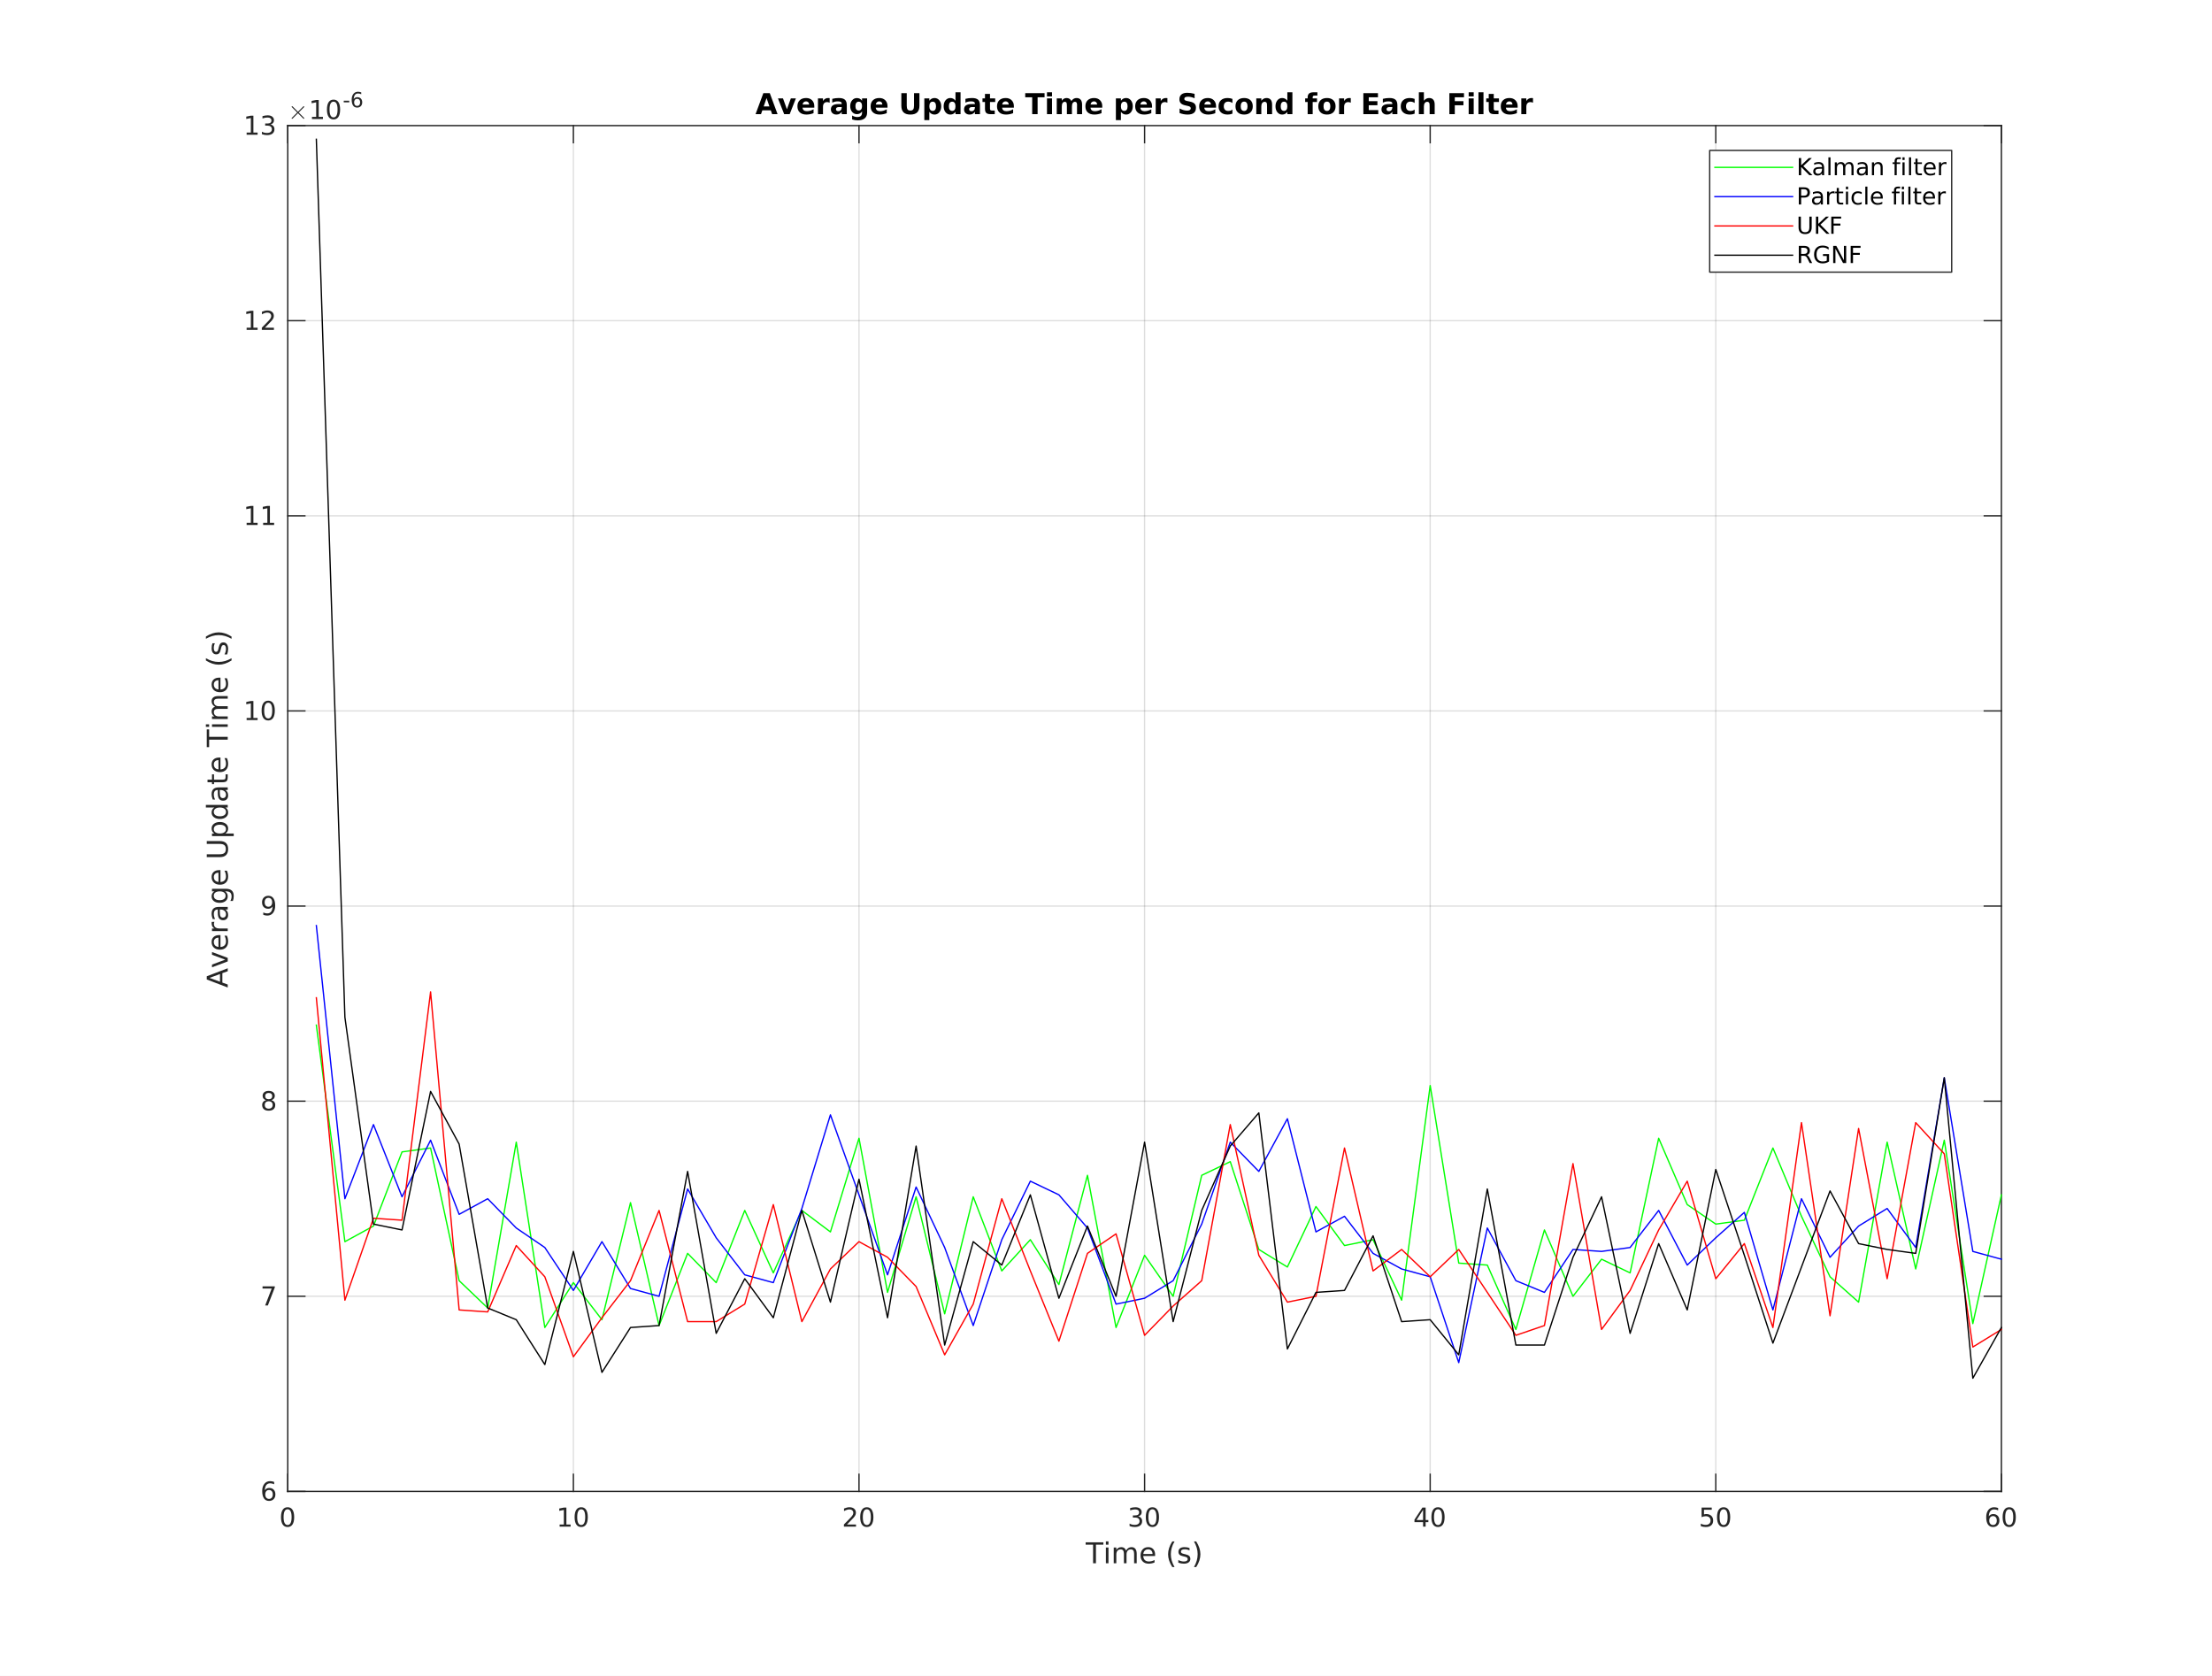 <?xml version="1.0"?>
<!DOCTYPE svg PUBLIC '-//W3C//DTD SVG 1.0//EN'
          'http://www.w3.org/TR/2001/REC-SVG-20010904/DTD/svg10.dtd'>
<svg xmlns:xlink="http://www.w3.org/1999/xlink" style="fill-opacity:1; color-rendering:auto; color-interpolation:auto; text-rendering:auto; stroke:black; stroke-linecap:square; stroke-miterlimit:10; shape-rendering:auto; stroke-opacity:1; fill:black; stroke-dasharray:none; font-weight:normal; stroke-width:1; font-family:'Dialog'; font-style:normal; stroke-linejoin:miter; font-size:12px; stroke-dashoffset:0; image-rendering:auto;" width="1691" height="1281" xmlns="http://www.w3.org/2000/svg"
><rect width="100%" height="100%" fill="#333333" stroke="none"/><!--Generated by the Batik Graphics2D SVG Generator--><defs id="genericDefs"
  /><g
  ><defs id="defs1"
    ><clipPath clipPathUnits="userSpaceOnUse" id="clipPath1"
      ><path d="M0 0 L1691 0 L1691 1281 L0 1281 L0 0 Z"
      /></clipPath
    ></defs
    ><g style="fill:white; stroke:white;"
    ><rect x="0" y="0" width="1691" style="clip-path:url(#clipPath1); stroke:none;" height="1281"
    /></g
    ><g style="fill:white; text-rendering:optimizeSpeed; color-rendering:optimizeSpeed; image-rendering:optimizeSpeed; shape-rendering:crispEdges; stroke:white; color-interpolation:sRGB;"
    ><rect x="0" width="1691" height="1281" y="0" style="stroke:none;"
      /><path style="stroke:none;" d="M220 1140 L1530 1140 L1530 96 L220 96 Z"
    /></g
    ><g style="stroke-linecap:butt; fill-opacity:0.149; fill:rgb(38,38,38); text-rendering:geometricPrecision; image-rendering:optimizeQuality; color-rendering:optimizeQuality; stroke-linejoin:round; stroke:rgb(38,38,38); color-interpolation:linearRGB; stroke-width:0.993; stroke-opacity:0.149;"
    ><line y2="96" style="fill:none;" x1="220" x2="220" y1="1140"
      /><line y2="96" style="fill:none;" x1="438.333" x2="438.333" y1="1140"
      /><line y2="96" style="fill:none;" x1="656.667" x2="656.667" y1="1140"
      /><line y2="96" style="fill:none;" x1="875" x2="875" y1="1140"
      /><line y2="96" style="fill:none;" x1="1093.333" x2="1093.333" y1="1140"
      /><line y2="96" style="fill:none;" x1="1311.667" x2="1311.667" y1="1140"
      /><line y2="96" style="fill:none;" x1="1530" x2="1530" y1="1140"
      /><line y2="1140" style="fill:none;" x1="1530" x2="220" y1="1140"
      /><line y2="990.857" style="fill:none;" x1="1530" x2="220" y1="990.857"
      /><line y2="841.714" style="fill:none;" x1="1530" x2="220" y1="841.714"
      /><line y2="692.571" style="fill:none;" x1="1530" x2="220" y1="692.571"
      /><line y2="543.429" style="fill:none;" x1="1530" x2="220" y1="543.429"
      /><line y2="394.286" style="fill:none;" x1="1530" x2="220" y1="394.286"
      /><line y2="245.143" style="fill:none;" x1="1530" x2="220" y1="245.143"
      /><line y2="96" style="fill:none;" x1="1530" x2="220" y1="96"
      /><line x1="220" x2="1530" y1="1140" style="stroke-linecap:square; fill-opacity:1; fill:none; stroke-opacity:1;" y2="1140"
      /><line x1="220" x2="1530" y1="96" style="stroke-linecap:square; fill-opacity:1; fill:none; stroke-opacity:1;" y2="96"
      /><line x1="220" x2="220" y1="1140" style="stroke-linecap:square; fill-opacity:1; fill:none; stroke-opacity:1;" y2="1126.9"
      /><line x1="438.333" x2="438.333" y1="1140" style="stroke-linecap:square; fill-opacity:1; fill:none; stroke-opacity:1;" y2="1126.9"
      /><line x1="656.667" x2="656.667" y1="1140" style="stroke-linecap:square; fill-opacity:1; fill:none; stroke-opacity:1;" y2="1126.9"
      /><line x1="875" x2="875" y1="1140" style="stroke-linecap:square; fill-opacity:1; fill:none; stroke-opacity:1;" y2="1126.9"
      /><line x1="1093.333" x2="1093.333" y1="1140" style="stroke-linecap:square; fill-opacity:1; fill:none; stroke-opacity:1;" y2="1126.9"
      /><line x1="1311.667" x2="1311.667" y1="1140" style="stroke-linecap:square; fill-opacity:1; fill:none; stroke-opacity:1;" y2="1126.9"
      /><line x1="1530" x2="1530" y1="1140" style="stroke-linecap:square; fill-opacity:1; fill:none; stroke-opacity:1;" y2="1126.9"
      /><line x1="220" x2="220" y1="96" style="stroke-linecap:square; fill-opacity:1; fill:none; stroke-opacity:1;" y2="109.1"
      /><line x1="438.333" x2="438.333" y1="96" style="stroke-linecap:square; fill-opacity:1; fill:none; stroke-opacity:1;" y2="109.1"
      /><line x1="656.667" x2="656.667" y1="96" style="stroke-linecap:square; fill-opacity:1; fill:none; stroke-opacity:1;" y2="109.1"
      /><line x1="875" x2="875" y1="96" style="stroke-linecap:square; fill-opacity:1; fill:none; stroke-opacity:1;" y2="109.1"
      /><line x1="1093.333" x2="1093.333" y1="96" style="stroke-linecap:square; fill-opacity:1; fill:none; stroke-opacity:1;" y2="109.1"
      /><line x1="1311.667" x2="1311.667" y1="96" style="stroke-linecap:square; fill-opacity:1; fill:none; stroke-opacity:1;" y2="109.1"
      /><line x1="1530" x2="1530" y1="96" style="stroke-linecap:square; fill-opacity:1; fill:none; stroke-opacity:1;" y2="109.1"
    /></g
    ><g transform="translate(220,1147.945)" style="font-size:19.861px; fill:rgb(38,38,38); text-rendering:geometricPrecision; image-rendering:optimizeQuality; color-rendering:optimizeQuality; font-family:'SansSerif'; stroke:rgb(38,38,38); color-interpolation:linearRGB;"
    ><path style="stroke:none;" d="M-0.141 5.719 Q-1.672 5.719 -2.438 7.219 Q-3.203 8.719 -3.203 11.719 Q-3.203 14.719 -2.438 16.219 Q-1.672 17.719 -0.141 17.719 Q1.391 17.719 2.156 16.219 Q2.922 14.719 2.922 11.719 Q2.922 8.719 2.156 7.219 Q1.391 5.719 -0.141 5.719 ZM-0.141 4.156 Q2.312 4.156 3.602 6.094 Q4.891 8.031 4.891 11.719 Q4.891 15.406 3.602 17.344 Q2.312 19.281 -0.141 19.281 Q-2.594 19.281 -3.891 17.344 Q-5.188 15.406 -5.188 11.719 Q-5.188 8.031 -3.891 6.094 Q-2.594 4.156 -0.141 4.156 Z"
    /></g
    ><g transform="translate(438.333,1147.945)" style="font-size:19.861px; fill:rgb(38,38,38); text-rendering:geometricPrecision; image-rendering:optimizeQuality; color-rendering:optimizeQuality; font-family:'SansSerif'; stroke:rgb(38,38,38); color-interpolation:linearRGB;"
    ><path style="stroke:none;" d="M-10.516 17.344 L-7.297 17.344 L-7.297 6.219 L-10.797 6.922 L-10.797 5.125 L-7.312 4.422 L-5.344 4.422 L-5.344 17.344 L-2.125 17.344 L-2.125 19 L-10.516 19 L-10.516 17.344 ZM5.985 5.719 Q4.453 5.719 3.688 7.219 Q2.922 8.719 2.922 11.719 Q2.922 14.719 3.688 16.219 Q4.453 17.719 5.985 17.719 Q7.516 17.719 8.281 16.219 Q9.047 14.719 9.047 11.719 Q9.047 8.719 8.281 7.219 Q7.516 5.719 5.985 5.719 ZM5.985 4.156 Q8.438 4.156 9.727 6.094 Q11.016 8.031 11.016 11.719 Q11.016 15.406 9.727 17.344 Q8.438 19.281 5.985 19.281 Q3.531 19.281 2.235 17.344 Q0.938 15.406 0.938 11.719 Q0.938 8.031 2.235 6.094 Q3.531 4.156 5.985 4.156 Z"
    /></g
    ><g transform="translate(656.667,1147.945)" style="font-size:19.861px; fill:rgb(38,38,38); text-rendering:geometricPrecision; image-rendering:optimizeQuality; color-rendering:optimizeQuality; font-family:'SansSerif'; stroke:rgb(38,38,38); color-interpolation:linearRGB;"
    ><path style="stroke:none;" d="M-9.156 17.344 L-2.281 17.344 L-2.281 19 L-11.531 19 L-11.531 17.344 Q-10.406 16.172 -8.469 14.219 Q-6.531 12.266 -6.031 11.688 Q-5.094 10.625 -4.719 9.891 Q-4.344 9.156 -4.344 8.438 Q-4.344 7.281 -5.156 6.547 Q-5.969 5.812 -7.281 5.812 Q-8.203 5.812 -9.234 6.133 Q-10.266 6.453 -11.438 7.109 L-11.438 5.125 Q-10.25 4.641 -9.211 4.398 Q-8.172 4.156 -7.312 4.156 Q-5.047 4.156 -3.703 5.289 Q-2.359 6.422 -2.359 8.312 Q-2.359 9.219 -2.695 10.023 Q-3.031 10.828 -3.922 11.922 Q-4.156 12.203 -5.469 13.555 Q-6.781 14.906 -9.156 17.344 ZM5.985 5.719 Q4.453 5.719 3.688 7.219 Q2.922 8.719 2.922 11.719 Q2.922 14.719 3.688 16.219 Q4.453 17.719 5.985 17.719 Q7.516 17.719 8.281 16.219 Q9.047 14.719 9.047 11.719 Q9.047 8.719 8.281 7.219 Q7.516 5.719 5.985 5.719 ZM5.985 4.156 Q8.438 4.156 9.727 6.094 Q11.016 8.031 11.016 11.719 Q11.016 15.406 9.727 17.344 Q8.438 19.281 5.985 19.281 Q3.531 19.281 2.235 17.344 Q0.938 15.406 0.938 11.719 Q0.938 8.031 2.235 6.094 Q3.531 4.156 5.985 4.156 Z"
    /></g
    ><g transform="translate(875,1147.945)" style="font-size:19.861px; fill:rgb(38,38,38); text-rendering:geometricPrecision; image-rendering:optimizeQuality; color-rendering:optimizeQuality; font-family:'SansSerif'; stroke:rgb(38,38,38); color-interpolation:linearRGB;"
    ><path style="stroke:none;" d="M-4.891 11.141 Q-3.469 11.438 -2.672 12.398 Q-1.875 13.359 -1.875 14.766 Q-1.875 16.922 -3.359 18.102 Q-4.844 19.281 -7.578 19.281 Q-8.5 19.281 -9.469 19.102 Q-10.438 18.922 -11.469 18.562 L-11.469 16.656 Q-10.656 17.141 -9.68 17.383 Q-8.703 17.625 -7.641 17.625 Q-5.781 17.625 -4.812 16.891 Q-3.844 16.156 -3.844 14.766 Q-3.844 13.469 -4.742 12.742 Q-5.641 12.016 -7.25 12.016 L-8.953 12.016 L-8.953 10.391 L-7.172 10.391 Q-5.719 10.391 -4.953 9.812 Q-4.188 9.234 -4.188 8.141 Q-4.188 7.016 -4.977 6.414 Q-5.766 5.812 -7.25 5.812 Q-8.062 5.812 -8.992 5.992 Q-9.922 6.172 -11.031 6.531 L-11.031 4.781 Q-9.906 4.469 -8.93 4.312 Q-7.953 4.156 -7.078 4.156 Q-4.828 4.156 -3.523 5.18 Q-2.219 6.203 -2.219 7.938 Q-2.219 9.141 -2.914 9.977 Q-3.609 10.812 -4.891 11.141 ZM5.985 5.719 Q4.453 5.719 3.688 7.219 Q2.922 8.719 2.922 11.719 Q2.922 14.719 3.688 16.219 Q4.453 17.719 5.985 17.719 Q7.516 17.719 8.281 16.219 Q9.047 14.719 9.047 11.719 Q9.047 8.719 8.281 7.219 Q7.516 5.719 5.985 5.719 ZM5.985 4.156 Q8.438 4.156 9.727 6.094 Q11.016 8.031 11.016 11.719 Q11.016 15.406 9.727 17.344 Q8.438 19.281 5.985 19.281 Q3.531 19.281 2.235 17.344 Q0.938 15.406 0.938 11.719 Q0.938 8.031 2.235 6.094 Q3.531 4.156 5.985 4.156 Z"
    /></g
    ><g transform="translate(1093.333,1147.945)" style="font-size:19.861px; fill:rgb(38,38,38); text-rendering:geometricPrecision; image-rendering:optimizeQuality; color-rendering:optimizeQuality; font-family:'SansSerif'; stroke:rgb(38,38,38); color-interpolation:linearRGB;"
    ><path style="stroke:none;" d="M-5.438 6.141 L-10.422 13.922 L-5.438 13.922 L-5.438 6.141 ZM-5.953 4.422 L-3.484 4.422 L-3.484 13.922 L-1.391 13.922 L-1.391 15.562 L-3.484 15.562 L-3.484 19 L-5.438 19 L-5.438 15.562 L-12.016 15.562 L-12.016 13.656 L-5.953 4.422 ZM5.985 5.719 Q4.453 5.719 3.688 7.219 Q2.922 8.719 2.922 11.719 Q2.922 14.719 3.688 16.219 Q4.453 17.719 5.985 17.719 Q7.516 17.719 8.281 16.219 Q9.047 14.719 9.047 11.719 Q9.047 8.719 8.281 7.219 Q7.516 5.719 5.985 5.719 ZM5.985 4.156 Q8.438 4.156 9.727 6.094 Q11.016 8.031 11.016 11.719 Q11.016 15.406 9.727 17.344 Q8.438 19.281 5.985 19.281 Q3.531 19.281 2.235 17.344 Q0.938 15.406 0.938 11.719 Q0.938 8.031 2.235 6.094 Q3.531 4.156 5.985 4.156 Z"
    /></g
    ><g transform="translate(1311.667,1147.945)" style="font-size:19.861px; fill:rgb(38,38,38); text-rendering:geometricPrecision; image-rendering:optimizeQuality; color-rendering:optimizeQuality; font-family:'SansSerif'; stroke:rgb(38,38,38); color-interpolation:linearRGB;"
    ><path style="stroke:none;" d="M-10.844 4.422 L-3.094 4.422 L-3.094 6.078 L-9.031 6.078 L-9.031 9.656 Q-8.609 9.5 -8.18 9.43 Q-7.75 9.359 -7.312 9.359 Q-4.875 9.359 -3.445 10.695 Q-2.016 12.031 -2.016 14.328 Q-2.016 16.672 -3.484 17.977 Q-4.953 19.281 -7.625 19.281 Q-8.531 19.281 -9.484 19.125 Q-10.438 18.969 -11.453 18.656 L-11.453 16.672 Q-10.578 17.156 -9.641 17.391 Q-8.703 17.625 -7.656 17.625 Q-5.969 17.625 -4.984 16.734 Q-4 15.844 -4 14.328 Q-4 12.797 -4.984 11.906 Q-5.969 11.016 -7.656 11.016 Q-8.453 11.016 -9.234 11.195 Q-10.016 11.375 -10.844 11.75 L-10.844 4.422 ZM5.985 5.719 Q4.453 5.719 3.688 7.219 Q2.922 8.719 2.922 11.719 Q2.922 14.719 3.688 16.219 Q4.453 17.719 5.985 17.719 Q7.516 17.719 8.281 16.219 Q9.047 14.719 9.047 11.719 Q9.047 8.719 8.281 7.219 Q7.516 5.719 5.985 5.719 ZM5.985 4.156 Q8.438 4.156 9.727 6.094 Q11.016 8.031 11.016 11.719 Q11.016 15.406 9.727 17.344 Q8.438 19.281 5.985 19.281 Q3.531 19.281 2.235 17.344 Q0.938 15.406 0.938 11.719 Q0.938 8.031 2.235 6.094 Q3.531 4.156 5.985 4.156 Z"
    /></g
    ><g transform="translate(1530,1147.945)" style="font-size:19.861px; fill:rgb(38,38,38); text-rendering:geometricPrecision; image-rendering:optimizeQuality; color-rendering:optimizeQuality; font-family:'SansSerif'; stroke:rgb(38,38,38); color-interpolation:linearRGB;"
    ><path style="stroke:none;" d="M-6.391 10.922 Q-7.719 10.922 -8.5 11.828 Q-9.281 12.734 -9.281 14.328 Q-9.281 15.891 -8.5 16.805 Q-7.719 17.719 -6.391 17.719 Q-5.062 17.719 -4.289 16.805 Q-3.516 15.891 -3.516 14.328 Q-3.516 12.734 -4.289 11.828 Q-5.062 10.922 -6.391 10.922 ZM-2.484 4.734 L-2.484 6.531 Q-3.219 6.188 -3.977 6 Q-4.734 5.812 -5.484 5.812 Q-7.438 5.812 -8.469 7.133 Q-9.5 8.453 -9.641 11.125 Q-9.062 10.266 -8.195 9.812 Q-7.328 9.359 -6.281 9.359 Q-4.078 9.359 -2.805 10.695 Q-1.531 12.031 -1.531 14.328 Q-1.531 16.562 -2.859 17.922 Q-4.188 19.281 -6.391 19.281 Q-8.922 19.281 -10.266 17.344 Q-11.609 15.406 -11.609 11.719 Q-11.609 8.266 -9.969 6.211 Q-8.328 4.156 -5.562 4.156 Q-4.812 4.156 -4.055 4.305 Q-3.297 4.453 -2.484 4.734 ZM5.985 5.719 Q4.453 5.719 3.688 7.219 Q2.922 8.719 2.922 11.719 Q2.922 14.719 3.688 16.219 Q4.453 17.719 5.985 17.719 Q7.516 17.719 8.281 16.219 Q9.047 14.719 9.047 11.719 Q9.047 8.719 8.281 7.219 Q7.516 5.719 5.985 5.719 ZM5.985 4.156 Q8.438 4.156 9.727 6.094 Q11.016 8.031 11.016 11.719 Q11.016 15.406 9.727 17.344 Q8.438 19.281 5.985 19.281 Q3.531 19.281 2.235 17.344 Q0.938 15.406 0.938 11.719 Q0.938 8.031 2.235 6.094 Q3.531 4.156 5.985 4.156 Z"
    /></g
    ><g transform="translate(875.001,1173.93)" style="font-size:21.847px; fill:rgb(38,38,38); text-rendering:geometricPrecision; image-rendering:optimizeQuality; color-rendering:optimizeQuality; font-family:'SansSerif'; stroke:rgb(38,38,38); color-interpolation:linearRGB;"
    ><path style="stroke:none;" d="M-45.062 4.969 L-31.5 4.969 L-31.5 6.781 L-37.188 6.781 L-37.188 21 L-39.375 21 L-39.375 6.781 L-45.062 6.781 L-45.062 4.969 ZM-29.579 8.969 L-27.61 8.969 L-27.61 21 L-29.579 21 L-29.579 8.969 ZM-29.579 4.281 L-27.61 4.281 L-27.61 6.781 L-29.579 6.781 L-29.579 4.281 ZM-14.151 11.281 Q-13.401 9.953 -12.369 9.312 Q-11.338 8.672 -9.947 8.672 Q-8.072 8.672 -7.049 9.992 Q-6.026 11.312 -6.026 13.734 L-6.026 21 L-8.01 21 L-8.01 13.797 Q-8.01 12.078 -8.627 11.234 Q-9.244 10.391 -10.494 10.391 Q-12.026 10.391 -12.916 11.414 Q-13.807 12.438 -13.807 14.203 L-13.807 21 L-15.807 21 L-15.807 13.797 Q-15.807 12.062 -16.416 11.227 Q-17.026 10.391 -18.307 10.391 Q-19.822 10.391 -20.713 11.422 Q-21.604 12.453 -21.604 14.203 L-21.604 21 L-23.588 21 L-23.588 8.969 L-21.604 8.969 L-21.604 10.844 Q-20.932 9.734 -19.986 9.203 Q-19.041 8.672 -17.729 8.672 Q-16.432 8.672 -15.51 9.344 Q-14.588 10.016 -14.151 11.281 ZM8.05 14.484 L8.05 15.453 L-1.028 15.453 Q-0.903 17.5 0.198 18.57 Q1.3 19.641 3.268 19.641 Q4.409 19.641 5.472 19.359 Q6.534 19.078 7.597 18.516 L7.597 20.391 Q6.534 20.844 5.417 21.078 Q4.3 21.312 3.143 21.312 Q0.269 21.312 -1.411 19.633 Q-3.091 17.953 -3.091 15.109 Q-3.091 12.141 -1.497 10.406 Q0.097 8.672 2.8 8.672 Q5.237 8.672 6.644 10.234 Q8.05 11.797 8.05 14.484 ZM6.081 13.906 Q6.05 12.281 5.167 11.32 Q4.284 10.359 2.831 10.359 Q1.175 10.359 0.175 11.289 Q-0.825 12.219 -0.966 13.922 L6.081 13.906 ZM22.901 4.312 Q21.448 6.781 20.753 9.195 Q20.057 11.609 20.057 14.094 Q20.057 16.578 20.76 19.008 Q21.463 21.438 22.901 23.906 L21.182 23.906 Q19.557 21.375 18.76 18.938 Q17.963 16.5 17.963 14.094 Q17.963 11.703 18.76 9.273 Q19.557 6.844 21.182 4.312 L22.901 4.312 ZM34.345 9.328 L34.345 11.188 Q33.501 10.766 32.595 10.547 Q31.689 10.328 30.736 10.328 Q29.251 10.328 28.517 10.781 Q27.782 11.234 27.782 12.141 Q27.782 12.828 28.314 13.219 Q28.845 13.609 30.423 13.969 L31.111 14.109 Q33.204 14.562 34.095 15.383 Q34.986 16.203 34.986 17.688 Q34.986 19.359 33.657 20.336 Q32.329 21.312 30.017 21.312 Q29.048 21.312 28.001 21.125 Q26.954 20.938 25.782 20.562 L25.782 18.516 Q26.876 19.094 27.947 19.375 Q29.017 19.656 30.048 19.656 Q31.454 19.656 32.204 19.18 Q32.954 18.703 32.954 17.828 Q32.954 17.031 32.407 16.602 Q31.861 16.172 30.032 15.766 L29.345 15.609 Q27.501 15.219 26.689 14.422 Q25.876 13.625 25.876 12.219 Q25.876 10.531 27.079 9.602 Q28.282 8.672 30.486 8.672 Q31.595 8.672 32.556 8.836 Q33.517 9 34.345 9.328 ZM37.741 4.312 L39.46 4.312 Q41.069 6.844 41.866 9.273 Q42.663 11.703 42.663 14.094 Q42.663 16.5 41.866 18.938 Q41.069 21.375 39.46 23.906 L37.741 23.906 Q39.163 21.438 39.866 19.008 Q40.569 16.578 40.569 14.094 Q40.569 11.609 39.866 9.195 Q39.163 6.781 37.741 4.312 Z"
    /></g
    ><g style="fill:rgb(38,38,38); text-rendering:geometricPrecision; image-rendering:optimizeQuality; color-rendering:optimizeQuality; stroke-linejoin:round; stroke:rgb(38,38,38); color-interpolation:linearRGB; stroke-width:0.993;"
    ><line y2="96" style="fill:none;" x1="220" x2="220" y1="1140"
      /><line y2="96" style="fill:none;" x1="1530" x2="1530" y1="1140"
      /><line y2="1140" style="fill:none;" x1="220" x2="233.1" y1="1140"
      /><line y2="990.857" style="fill:none;" x1="220" x2="233.1" y1="990.857"
      /><line y2="841.714" style="fill:none;" x1="220" x2="233.1" y1="841.714"
      /><line y2="692.571" style="fill:none;" x1="220" x2="233.1" y1="692.571"
      /><line y2="543.429" style="fill:none;" x1="220" x2="233.1" y1="543.429"
      /><line y2="394.286" style="fill:none;" x1="220" x2="233.1" y1="394.286"
      /><line y2="245.143" style="fill:none;" x1="220" x2="233.1" y1="245.143"
      /><line y2="96" style="fill:none;" x1="220" x2="233.1" y1="96"
      /><line y2="1140" style="fill:none;" x1="1530" x2="1516.9" y1="1140"
      /><line y2="990.857" style="fill:none;" x1="1530" x2="1516.9" y1="990.857"
      /><line y2="841.714" style="fill:none;" x1="1530" x2="1516.9" y1="841.714"
      /><line y2="692.571" style="fill:none;" x1="1530" x2="1516.9" y1="692.571"
      /><line y2="543.429" style="fill:none;" x1="1530" x2="1516.9" y1="543.429"
      /><line y2="394.286" style="fill:none;" x1="1530" x2="1516.9" y1="394.286"
      /><line y2="245.143" style="fill:none;" x1="1530" x2="1516.9" y1="245.143"
      /><line y2="96" style="fill:none;" x1="1530" x2="1516.9" y1="96"
    /></g
    ><g transform="translate(212.056,1140)" style="font-size:19.861px; fill:rgb(38,38,38); text-rendering:geometricPrecision; image-rendering:optimizeQuality; color-rendering:optimizeQuality; font-family:'SansSerif'; stroke:rgb(38,38,38); color-interpolation:linearRGB;"
    ><path style="stroke:none;" d="M-6.391 -1.078 Q-7.719 -1.078 -8.5 -0.172 Q-9.281 0.734 -9.281 2.328 Q-9.281 3.891 -8.5 4.805 Q-7.719 5.719 -6.391 5.719 Q-5.062 5.719 -4.289 4.805 Q-3.516 3.891 -3.516 2.328 Q-3.516 0.734 -4.289 -0.172 Q-5.062 -1.078 -6.391 -1.078 ZM-2.484 -7.266 L-2.484 -5.469 Q-3.219 -5.812 -3.977 -6 Q-4.734 -6.188 -5.484 -6.188 Q-7.438 -6.188 -8.469 -4.867 Q-9.5 -3.547 -9.641 -0.875 Q-9.062 -1.734 -8.195 -2.188 Q-7.328 -2.641 -6.281 -2.641 Q-4.078 -2.641 -2.805 -1.305 Q-1.531 0.031 -1.531 2.328 Q-1.531 4.562 -2.859 5.922 Q-4.188 7.281 -6.391 7.281 Q-8.922 7.281 -10.266 5.344 Q-11.609 3.406 -11.609 -0.281 Q-11.609 -3.734 -9.969 -5.789 Q-8.328 -7.844 -5.562 -7.844 Q-4.812 -7.844 -4.055 -7.695 Q-3.297 -7.547 -2.484 -7.266 Z"
    /></g
    ><g transform="translate(212.056,990.857)" style="font-size:19.861px; fill:rgb(38,38,38); text-rendering:geometricPrecision; image-rendering:optimizeQuality; color-rendering:optimizeQuality; font-family:'SansSerif'; stroke:rgb(38,38,38); color-interpolation:linearRGB;"
    ><path style="stroke:none;" d="M-11.359 -7.578 L-1.984 -7.578 L-1.984 -6.734 L-7.281 7 L-9.344 7 L-4.359 -5.922 L-11.359 -5.922 L-11.359 -7.578 Z"
    /></g
    ><g transform="translate(212.056,841.714)" style="font-size:19.861px; fill:rgb(38,38,38); text-rendering:geometricPrecision; image-rendering:optimizeQuality; color-rendering:optimizeQuality; font-family:'SansSerif'; stroke:rgb(38,38,38); color-interpolation:linearRGB;"
    ><path style="stroke:none;" d="M-6.641 0.078 Q-8.047 0.078 -8.852 0.828 Q-9.656 1.578 -9.656 2.891 Q-9.656 4.219 -8.852 4.969 Q-8.047 5.719 -6.641 5.719 Q-5.234 5.719 -4.422 4.961 Q-3.609 4.203 -3.609 2.891 Q-3.609 1.578 -4.414 0.828 Q-5.219 0.078 -6.641 0.078 ZM-8.609 -0.766 Q-9.891 -1.078 -10.594 -1.945 Q-11.297 -2.812 -11.297 -4.062 Q-11.297 -5.812 -10.055 -6.828 Q-8.812 -7.844 -6.641 -7.844 Q-4.469 -7.844 -3.227 -6.828 Q-1.984 -5.812 -1.984 -4.062 Q-1.984 -2.812 -2.695 -1.945 Q-3.406 -1.078 -4.656 -0.766 Q-3.234 -0.438 -2.438 0.531 Q-1.641 1.5 -1.641 2.891 Q-1.641 5.016 -2.938 6.148 Q-4.234 7.281 -6.641 7.281 Q-9.047 7.281 -10.344 6.148 Q-11.641 5.016 -11.641 2.891 Q-11.641 1.5 -10.844 0.531 Q-10.047 -0.438 -8.609 -0.766 ZM-9.344 -3.875 Q-9.344 -2.75 -8.633 -2.117 Q-7.922 -1.484 -6.641 -1.484 Q-5.375 -1.484 -4.656 -2.117 Q-3.938 -2.75 -3.938 -3.875 Q-3.938 -5.016 -4.656 -5.648 Q-5.375 -6.281 -6.641 -6.281 Q-7.922 -6.281 -8.633 -5.648 Q-9.344 -5.016 -9.344 -3.875 Z"
    /></g
    ><g transform="translate(212.056,692.571)" style="font-size:19.861px; fill:rgb(38,38,38); text-rendering:geometricPrecision; image-rendering:optimizeQuality; color-rendering:optimizeQuality; font-family:'SansSerif'; stroke:rgb(38,38,38); color-interpolation:linearRGB;"
    ><path style="stroke:none;" d="M-10.797 6.703 L-10.797 4.906 Q-10.062 5.25 -9.297 5.438 Q-8.531 5.625 -7.797 5.625 Q-5.844 5.625 -4.82 4.312 Q-3.797 3 -3.641 0.312 Q-4.203 1.156 -5.078 1.609 Q-5.953 2.062 -7 2.062 Q-9.188 2.062 -10.461 0.734 Q-11.734 -0.594 -11.734 -2.891 Q-11.734 -5.125 -10.406 -6.484 Q-9.078 -7.844 -6.875 -7.844 Q-4.344 -7.844 -3.016 -5.906 Q-1.688 -3.969 -1.688 -0.281 Q-1.688 3.172 -3.32 5.227 Q-4.953 7.281 -7.719 7.281 Q-8.453 7.281 -9.219 7.133 Q-9.984 6.984 -10.797 6.703 ZM-6.875 0.516 Q-5.547 0.516 -4.773 -0.391 Q-4 -1.297 -4 -2.891 Q-4 -4.453 -4.773 -5.367 Q-5.547 -6.281 -6.875 -6.281 Q-8.203 -6.281 -8.977 -5.367 Q-9.75 -4.453 -9.75 -2.891 Q-9.75 -1.297 -8.977 -0.391 Q-8.203 0.516 -6.875 0.516 Z"
    /></g
    ><g transform="translate(212.056,543.429)" style="font-size:19.861px; fill:rgb(38,38,38); text-rendering:geometricPrecision; image-rendering:optimizeQuality; color-rendering:optimizeQuality; font-family:'SansSerif'; stroke:rgb(38,38,38); color-interpolation:linearRGB;"
    ><path style="stroke:none;" d="M-23.516 5.344 L-20.297 5.344 L-20.297 -5.781 L-23.797 -5.078 L-23.797 -6.875 L-20.312 -7.578 L-18.344 -7.578 L-18.344 5.344 L-15.125 5.344 L-15.125 7 L-23.516 7 L-23.516 5.344 ZM-7.015 -6.281 Q-8.547 -6.281 -9.312 -4.781 Q-10.078 -3.281 -10.078 -0.281 Q-10.078 2.719 -9.312 4.219 Q-8.547 5.719 -7.015 5.719 Q-5.484 5.719 -4.719 4.219 Q-3.953 2.719 -3.953 -0.281 Q-3.953 -3.281 -4.719 -4.781 Q-5.484 -6.281 -7.015 -6.281 ZM-7.015 -7.844 Q-4.562 -7.844 -3.273 -5.906 Q-1.984 -3.969 -1.984 -0.281 Q-1.984 3.406 -3.273 5.344 Q-4.562 7.281 -7.015 7.281 Q-9.469 7.281 -10.765 5.344 Q-12.062 3.406 -12.062 -0.281 Q-12.062 -3.969 -10.765 -5.906 Q-9.469 -7.844 -7.015 -7.844 Z"
    /></g
    ><g transform="translate(212.056,394.286)" style="font-size:19.861px; fill:rgb(38,38,38); text-rendering:geometricPrecision; image-rendering:optimizeQuality; color-rendering:optimizeQuality; font-family:'SansSerif'; stroke:rgb(38,38,38); color-interpolation:linearRGB;"
    ><path style="stroke:none;" d="M-23.516 5.344 L-20.297 5.344 L-20.297 -5.781 L-23.797 -5.078 L-23.797 -6.875 L-20.312 -7.578 L-18.344 -7.578 L-18.344 5.344 L-15.125 5.344 L-15.125 7 L-23.516 7 L-23.516 5.344 ZM-10.89 5.344 L-7.672 5.344 L-7.672 -5.781 L-11.172 -5.078 L-11.172 -6.875 L-7.687 -7.578 L-5.719 -7.578 L-5.719 5.344 L-2.5 5.344 L-2.5 7 L-10.89 7 L-10.89 5.344 Z"
    /></g
    ><g transform="translate(212.056,245.143)" style="font-size:19.861px; fill:rgb(38,38,38); text-rendering:geometricPrecision; image-rendering:optimizeQuality; color-rendering:optimizeQuality; font-family:'SansSerif'; stroke:rgb(38,38,38); color-interpolation:linearRGB;"
    ><path style="stroke:none;" d="M-23.516 5.344 L-20.297 5.344 L-20.297 -5.781 L-23.797 -5.078 L-23.797 -6.875 L-20.312 -7.578 L-18.344 -7.578 L-18.344 5.344 L-15.125 5.344 L-15.125 7 L-23.516 7 L-23.516 5.344 ZM-9.531 5.344 L-2.656 5.344 L-2.656 7 L-11.906 7 L-11.906 5.344 Q-10.781 4.172 -8.844 2.219 Q-6.906 0.266 -6.406 -0.312 Q-5.469 -1.375 -5.094 -2.109 Q-4.719 -2.844 -4.719 -3.562 Q-4.719 -4.719 -5.531 -5.453 Q-6.344 -6.188 -7.656 -6.188 Q-8.578 -6.188 -9.609 -5.867 Q-10.64 -5.547 -11.812 -4.891 L-11.812 -6.875 Q-10.625 -7.359 -9.586 -7.602 Q-8.547 -7.844 -7.687 -7.844 Q-5.422 -7.844 -4.078 -6.711 Q-2.734 -5.578 -2.734 -3.688 Q-2.734 -2.781 -3.07 -1.977 Q-3.406 -1.172 -4.297 -0.078 Q-4.531 0.203 -5.844 1.555 Q-7.156 2.906 -9.531 5.344 Z"
    /></g
    ><g transform="translate(212.056,96)" style="font-size:19.861px; fill:rgb(38,38,38); text-rendering:geometricPrecision; image-rendering:optimizeQuality; color-rendering:optimizeQuality; font-family:'SansSerif'; stroke:rgb(38,38,38); color-interpolation:linearRGB;"
    ><path style="stroke:none;" d="M-23.516 5.344 L-20.297 5.344 L-20.297 -5.781 L-23.797 -5.078 L-23.797 -6.875 L-20.312 -7.578 L-18.344 -7.578 L-18.344 5.344 L-15.125 5.344 L-15.125 7 L-23.516 7 L-23.516 5.344 ZM-5.265 -0.859 Q-3.844 -0.562 -3.047 0.398 Q-2.25 1.359 -2.25 2.766 Q-2.25 4.922 -3.734 6.102 Q-5.219 7.281 -7.953 7.281 Q-8.875 7.281 -9.844 7.102 Q-10.812 6.922 -11.844 6.562 L-11.844 4.656 Q-11.031 5.141 -10.055 5.383 Q-9.078 5.625 -8.015 5.625 Q-6.156 5.625 -5.187 4.891 Q-4.219 4.156 -4.219 2.766 Q-4.219 1.469 -5.117 0.742 Q-6.015 0.016 -7.625 0.016 L-9.328 0.016 L-9.328 -1.609 L-7.547 -1.609 Q-6.094 -1.609 -5.328 -2.188 Q-4.562 -2.766 -4.562 -3.859 Q-4.562 -4.984 -5.351 -5.586 Q-6.14 -6.188 -7.625 -6.188 Q-8.437 -6.188 -9.367 -6.008 Q-10.297 -5.828 -11.406 -5.469 L-11.406 -7.219 Q-10.281 -7.531 -9.305 -7.688 Q-8.328 -7.844 -7.453 -7.844 Q-5.203 -7.844 -3.898 -6.82 Q-2.594 -5.797 -2.594 -4.062 Q-2.594 -2.859 -3.289 -2.023 Q-3.984 -1.188 -5.265 -0.859 Z"
    /></g
    ><g transform="translate(180.097,618) rotate(-90)" style="font-size:21.847px; fill:rgb(38,38,38); text-rendering:geometricPrecision; image-rendering:optimizeQuality; color-rendering:optimizeQuality; font-family:'SansSerif'; stroke:rgb(38,38,38); color-interpolation:linearRGB;"
    ><path style="stroke:none;" d="M-129.484 -19.906 L-132.422 -11.922 L-126.531 -11.922 L-129.484 -19.906 ZM-130.703 -22.031 L-128.25 -22.031 L-122.125 -6 L-124.391 -6 L-125.844 -10.109 L-133.078 -10.109 L-134.547 -6 L-136.828 -6 L-130.703 -22.031 ZM-121.401 -18.031 L-119.307 -18.031 L-115.541 -7.938 L-111.791 -18.031 L-109.698 -18.031 L-114.198 -6 L-116.885 -6 L-121.401 -18.031 ZM-96.771 -12.516 L-96.771 -11.547 L-105.849 -11.547 Q-105.724 -9.5 -104.622 -8.43 Q-103.521 -7.359 -101.552 -7.359 Q-100.411 -7.359 -99.349 -7.641 Q-98.286 -7.922 -97.224 -8.484 L-97.224 -6.609 Q-98.286 -6.156 -99.403 -5.922 Q-100.521 -5.688 -101.677 -5.688 Q-104.552 -5.688 -106.232 -7.367 Q-107.911 -9.047 -107.911 -11.891 Q-107.911 -14.859 -106.317 -16.594 Q-104.724 -18.328 -102.021 -18.328 Q-99.583 -18.328 -98.177 -16.766 Q-96.771 -15.203 -96.771 -12.516 ZM-98.739 -13.094 Q-98.771 -14.719 -99.653 -15.68 Q-100.536 -16.641 -101.989 -16.641 Q-103.646 -16.641 -104.646 -15.711 Q-105.646 -14.781 -105.786 -13.078 L-98.739 -13.094 ZM-86.644 -16.188 Q-86.972 -16.375 -87.371 -16.469 Q-87.769 -16.562 -88.238 -16.562 Q-89.91 -16.562 -90.808 -15.469 Q-91.707 -14.375 -91.707 -12.344 L-91.707 -6 L-93.691 -6 L-93.691 -18.031 L-91.707 -18.031 L-91.707 -16.156 Q-91.082 -17.266 -90.082 -17.797 Q-89.082 -18.328 -87.66 -18.328 Q-87.457 -18.328 -87.207 -18.297 Q-86.957 -18.266 -86.66 -18.219 L-86.644 -16.188 ZM-79.163 -12.047 Q-81.57 -12.047 -82.492 -11.5 Q-83.413 -10.953 -83.413 -9.625 Q-83.413 -8.578 -82.718 -7.961 Q-82.023 -7.344 -80.835 -7.344 Q-79.195 -7.344 -78.203 -8.508 Q-77.21 -9.672 -77.21 -11.609 L-77.21 -12.047 L-79.163 -12.047 ZM-75.226 -12.859 L-75.226 -6 L-77.21 -6 L-77.21 -7.828 Q-77.882 -6.734 -78.89 -6.211 Q-79.898 -5.688 -81.367 -5.688 Q-83.21 -5.688 -84.296 -6.727 Q-85.382 -7.766 -85.382 -9.5 Q-85.382 -11.531 -84.023 -12.562 Q-82.663 -13.594 -79.976 -13.594 L-77.21 -13.594 L-77.21 -13.781 Q-77.21 -15.156 -78.101 -15.898 Q-78.992 -16.641 -80.617 -16.641 Q-81.648 -16.641 -82.624 -16.398 Q-83.601 -16.156 -84.507 -15.656 L-84.507 -17.484 Q-83.429 -17.906 -82.406 -18.117 Q-81.382 -18.328 -80.413 -18.328 Q-77.804 -18.328 -76.515 -16.969 Q-75.226 -15.609 -75.226 -12.859 ZM-63.34 -12.156 Q-63.34 -14.297 -64.223 -15.484 Q-65.106 -16.672 -66.7 -16.672 Q-68.293 -16.672 -69.184 -15.484 Q-70.075 -14.297 -70.075 -12.156 Q-70.075 -10.016 -69.184 -8.836 Q-68.293 -7.656 -66.7 -7.656 Q-65.106 -7.656 -64.223 -8.836 Q-63.34 -10.016 -63.34 -12.156 ZM-61.356 -7.5 Q-61.356 -4.422 -62.723 -2.922 Q-64.09 -1.422 -66.903 -1.422 Q-67.95 -1.422 -68.871 -1.578 Q-69.793 -1.734 -70.653 -2.062 L-70.653 -3.984 Q-69.793 -3.5 -68.942 -3.281 Q-68.09 -3.062 -67.215 -3.062 Q-65.262 -3.062 -64.301 -4.078 Q-63.34 -5.094 -63.34 -7.141 L-63.34 -8.109 Q-63.95 -7.047 -64.903 -6.523 Q-65.856 -6 -67.184 -6 Q-69.403 -6 -70.754 -7.688 Q-72.106 -9.375 -72.106 -12.156 Q-72.106 -14.953 -70.754 -16.641 Q-69.403 -18.328 -67.184 -18.328 Q-65.856 -18.328 -64.903 -17.797 Q-63.95 -17.266 -63.34 -16.203 L-63.34 -18.031 L-61.356 -18.031 L-61.356 -7.5 ZM-47.1 -12.516 L-47.1 -11.547 L-56.178 -11.547 Q-56.053 -9.5 -54.951 -8.43 Q-53.85 -7.359 -51.881 -7.359 Q-50.74 -7.359 -49.678 -7.641 Q-48.615 -7.922 -47.553 -8.484 L-47.553 -6.609 Q-48.615 -6.156 -49.732 -5.922 Q-50.85 -5.688 -52.006 -5.688 Q-54.881 -5.688 -56.56 -7.367 Q-58.24 -9.047 -58.24 -11.891 Q-58.24 -14.859 -56.647 -16.594 Q-55.053 -18.328 -52.35 -18.328 Q-49.912 -18.328 -48.506 -16.766 Q-47.1 -15.203 -47.1 -12.516 ZM-49.068 -13.094 Q-49.1 -14.719 -49.982 -15.68 Q-50.865 -16.641 -52.318 -16.641 Q-53.975 -16.641 -54.975 -15.711 Q-55.975 -14.781 -56.115 -13.078 L-49.068 -13.094 ZM-37.17 -22.031 L-34.983 -22.031 L-34.983 -12.297 Q-34.983 -9.719 -34.045 -8.586 Q-33.108 -7.453 -31.014 -7.453 Q-28.936 -7.453 -27.998 -8.586 Q-27.061 -9.719 -27.061 -12.297 L-27.061 -22.031 L-24.889 -22.031 L-24.889 -12.031 Q-24.889 -8.891 -26.436 -7.289 Q-27.983 -5.688 -31.014 -5.688 Q-34.061 -5.688 -35.615 -7.289 Q-37.17 -8.891 -37.17 -12.031 L-37.17 -22.031 ZM-19.104 -7.812 L-19.104 -1.422 L-21.088 -1.422 L-21.088 -18.031 L-19.104 -18.031 L-19.104 -16.203 Q-18.479 -17.281 -17.526 -17.805 Q-16.573 -18.328 -15.26 -18.328 Q-13.073 -18.328 -11.698 -16.586 Q-10.323 -14.844 -10.323 -12 Q-10.323 -9.172 -11.698 -7.43 Q-13.073 -5.688 -15.26 -5.688 Q-16.573 -5.688 -17.526 -6.211 Q-18.479 -6.734 -19.104 -7.812 ZM-12.385 -12 Q-12.385 -14.188 -13.276 -15.43 Q-14.166 -16.672 -15.745 -16.672 Q-17.307 -16.672 -18.205 -15.43 Q-19.104 -14.188 -19.104 -12 Q-19.104 -9.828 -18.205 -8.586 Q-17.307 -7.344 -15.745 -7.344 Q-14.166 -7.344 -13.276 -8.586 Q-12.385 -9.828 -12.385 -12 ZM0.762 -16.203 L0.762 -22.719 L2.746 -22.719 L2.746 -6 L0.762 -6 L0.762 -7.812 Q0.152 -6.734 -0.801 -6.211 Q-1.754 -5.688 -3.082 -5.688 Q-5.269 -5.688 -6.637 -7.43 Q-8.004 -9.172 -8.004 -12 Q-8.004 -14.844 -6.637 -16.586 Q-5.269 -18.328 -3.082 -18.328 Q-1.754 -18.328 -0.801 -17.805 Q0.152 -17.281 0.762 -16.203 ZM-5.973 -12 Q-5.973 -9.828 -5.074 -8.586 Q-4.176 -7.344 -2.598 -7.344 Q-1.035 -7.344 -0.137 -8.586 Q0.762 -9.828 0.762 -12 Q0.762 -14.188 -0.137 -15.43 Q-1.035 -16.672 -2.598 -16.672 Q-4.176 -16.672 -5.074 -15.43 Q-5.973 -14.188 -5.973 -12 ZM12.19 -12.047 Q9.784 -12.047 8.862 -11.5 Q7.94 -10.953 7.94 -9.625 Q7.94 -8.578 8.635 -7.961 Q9.331 -7.344 10.518 -7.344 Q12.159 -7.344 13.151 -8.508 Q14.143 -9.672 14.143 -11.609 L14.143 -12.047 L12.19 -12.047 ZM16.127 -12.859 L16.127 -6 L14.143 -6 L14.143 -7.828 Q13.471 -6.734 12.463 -6.211 Q11.456 -5.688 9.987 -5.688 Q8.143 -5.688 7.057 -6.727 Q5.971 -7.766 5.971 -9.5 Q5.971 -11.531 7.331 -12.562 Q8.69 -13.594 11.377 -13.594 L14.143 -13.594 L14.143 -13.781 Q14.143 -15.156 13.252 -15.898 Q12.362 -16.641 10.737 -16.641 Q9.706 -16.641 8.729 -16.398 Q7.752 -16.156 6.846 -15.656 L6.846 -17.484 Q7.924 -17.906 8.948 -18.117 Q9.971 -18.328 10.94 -18.328 Q13.549 -18.328 14.838 -16.969 Q16.127 -15.609 16.127 -12.859 ZM22.06 -21.453 L22.06 -18.031 L26.122 -18.031 L26.122 -16.5 L22.06 -16.5 L22.06 -9.969 Q22.06 -8.5 22.459 -8.078 Q22.857 -7.656 24.091 -7.656 L26.122 -7.656 L26.122 -6 L24.091 -6 Q21.81 -6 20.943 -6.852 Q20.076 -7.703 20.076 -9.969 L20.076 -16.5 L18.622 -16.5 L18.622 -18.031 L20.076 -18.031 L20.076 -21.453 L22.06 -21.453 ZM38.953 -12.516 L38.953 -11.547 L29.875 -11.547 Q30 -9.5 31.101 -8.43 Q32.203 -7.359 34.172 -7.359 Q35.312 -7.359 36.375 -7.641 Q37.437 -7.922 38.5 -8.484 L38.5 -6.609 Q37.437 -6.156 36.32 -5.922 Q35.203 -5.688 34.047 -5.688 Q31.172 -5.688 29.492 -7.367 Q27.812 -9.047 27.812 -11.891 Q27.812 -14.859 29.406 -16.594 Q31 -18.328 33.703 -18.328 Q36.14 -18.328 37.547 -16.766 Q38.953 -15.203 38.953 -12.516 ZM36.984 -13.094 Q36.953 -14.719 36.07 -15.68 Q35.187 -16.641 33.734 -16.641 Q32.078 -16.641 31.078 -15.711 Q30.078 -14.781 29.937 -13.078 L36.984 -13.094 ZM46.913 -22.031 L60.476 -22.031 L60.476 -20.219 L54.788 -20.219 L54.788 -6 L52.601 -6 L52.601 -20.219 L46.913 -20.219 L46.913 -22.031 ZM62.397 -18.031 L64.366 -18.031 L64.366 -6 L62.397 -6 L62.397 -18.031 ZM62.397 -22.719 L64.366 -22.719 L64.366 -20.219 L62.397 -20.219 L62.397 -22.719 ZM77.825 -15.719 Q78.575 -17.047 79.607 -17.688 Q80.638 -18.328 82.028 -18.328 Q83.903 -18.328 84.927 -17.008 Q85.95 -15.688 85.95 -13.266 L85.95 -6 L83.966 -6 L83.966 -13.203 Q83.966 -14.922 83.349 -15.766 Q82.732 -16.609 81.482 -16.609 Q79.95 -16.609 79.06 -15.586 Q78.169 -14.562 78.169 -12.797 L78.169 -6 L76.169 -6 L76.169 -13.203 Q76.169 -14.938 75.56 -15.773 Q74.95 -16.609 73.669 -16.609 Q72.153 -16.609 71.263 -15.578 Q70.372 -14.547 70.372 -12.797 L70.372 -6 L68.388 -6 L68.388 -18.031 L70.372 -18.031 L70.372 -16.156 Q71.044 -17.266 71.99 -17.797 Q72.935 -18.328 74.247 -18.328 Q75.544 -18.328 76.466 -17.656 Q77.388 -16.984 77.825 -15.719 ZM100.026 -12.516 L100.026 -11.547 L90.948 -11.547 Q91.073 -9.5 92.174 -8.43 Q93.276 -7.359 95.245 -7.359 Q96.385 -7.359 97.448 -7.641 Q98.51 -7.922 99.573 -8.484 L99.573 -6.609 Q98.51 -6.156 97.393 -5.922 Q96.276 -5.688 95.12 -5.688 Q92.245 -5.688 90.565 -7.367 Q88.885 -9.047 88.885 -11.891 Q88.885 -14.859 90.479 -16.594 Q92.073 -18.328 94.776 -18.328 Q97.213 -18.328 98.62 -16.766 Q100.026 -15.203 100.026 -12.516 ZM98.057 -13.094 Q98.026 -14.719 97.143 -15.68 Q96.26 -16.641 94.807 -16.641 Q93.151 -16.641 92.151 -15.711 Q91.151 -14.781 91.01 -13.078 L98.057 -13.094 ZM114.877 -22.688 Q113.424 -20.219 112.729 -17.805 Q112.033 -15.391 112.033 -12.906 Q112.033 -10.422 112.736 -7.992 Q113.439 -5.562 114.877 -3.094 L113.158 -3.094 Q111.533 -5.625 110.736 -8.062 Q109.939 -10.5 109.939 -12.906 Q109.939 -15.297 110.736 -17.727 Q111.533 -20.156 113.158 -22.688 L114.877 -22.688 ZM126.321 -17.672 L126.321 -15.812 Q125.477 -16.234 124.571 -16.453 Q123.665 -16.672 122.712 -16.672 Q121.227 -16.672 120.493 -16.219 Q119.758 -15.766 119.758 -14.859 Q119.758 -14.172 120.29 -13.781 Q120.821 -13.391 122.399 -13.031 L123.087 -12.891 Q125.18 -12.438 126.071 -11.617 Q126.962 -10.797 126.962 -9.312 Q126.962 -7.641 125.633 -6.664 Q124.305 -5.688 121.993 -5.688 Q121.024 -5.688 119.977 -5.875 Q118.93 -6.062 117.758 -6.438 L117.758 -8.484 Q118.852 -7.906 119.922 -7.625 Q120.993 -7.344 122.024 -7.344 Q123.43 -7.344 124.18 -7.82 Q124.93 -8.297 124.93 -9.172 Q124.93 -9.969 124.383 -10.398 Q123.837 -10.828 122.008 -11.234 L121.321 -11.391 Q119.477 -11.781 118.665 -12.578 Q117.852 -13.375 117.852 -14.781 Q117.852 -16.469 119.055 -17.398 Q120.258 -18.328 122.462 -18.328 Q123.571 -18.328 124.532 -18.164 Q125.493 -18 126.321 -17.672 ZM129.717 -22.688 L131.436 -22.688 Q133.045 -20.156 133.842 -17.727 Q134.639 -15.297 134.639 -12.906 Q134.639 -10.5 133.842 -8.062 Q133.045 -5.625 131.436 -3.094 L129.717 -3.094 Q131.139 -5.562 131.842 -7.992 Q132.545 -10.422 132.545 -12.906 Q132.545 -15.391 131.842 -17.805 Q131.139 -20.219 129.717 -22.688 Z"
    /></g
    ><g transform="translate(220,91)" style="font-size:19.861px; fill:rgb(38,38,38); text-rendering:geometricPrecision; image-rendering:optimizeQuality; color-rendering:optimizeQuality; font-family:'mwb_cmsy10'; stroke:rgb(38,38,38); color-interpolation:linearRGB;"
    ><path style="stroke:none;" d="M2.938 -0.578 Q2.938 -0.734 3.031 -0.859 L7.203 -5 L3.031 -9.156 Q2.938 -9.266 2.938 -9.422 Q2.938 -9.578 3.055 -9.703 Q3.172 -9.828 3.344 -9.828 Q3.484 -9.828 3.641 -9.703 L7.781 -5.562 L11.906 -9.703 Q12.078 -9.828 12.203 -9.828 Q12.359 -9.828 12.477 -9.711 Q12.594 -9.594 12.594 -9.422 Q12.594 -9.266 12.5 -9.156 L8.344 -5 L12.5 -0.859 Q12.594 -0.734 12.594 -0.578 Q12.594 -0.406 12.477 -0.289 Q12.359 -0.172 12.203 -0.172 Q12.047 -0.172 11.906 -0.328 L7.781 -4.438 L3.641 -0.328 Q3.5 -0.172 3.344 -0.172 Q3.172 -0.172 3.055 -0.305 Q2.938 -0.438 2.938 -0.578 Z"
    /></g
    ><g transform="translate(236,91)" style="font-size:19.861px; fill:rgb(38,38,38); text-rendering:geometricPrecision; image-rendering:optimizeQuality; color-rendering:optimizeQuality; font-family:'SansSerif'; stroke:rgb(38,38,38); color-interpolation:linearRGB;"
    ><path style="stroke:none;" d="M2.484 -1.656 L5.703 -1.656 L5.703 -12.781 L2.203 -12.078 L2.203 -13.875 L5.688 -14.578 L7.656 -14.578 L7.656 -1.656 L10.875 -1.656 L10.875 0 L2.484 0 L2.484 -1.656 ZM18.985 -13.281 Q17.453 -13.281 16.688 -11.781 Q15.922 -10.281 15.922 -7.281 Q15.922 -4.281 16.688 -2.781 Q17.453 -1.281 18.985 -1.281 Q20.516 -1.281 21.281 -2.781 Q22.047 -4.281 22.047 -7.281 Q22.047 -10.281 21.281 -11.781 Q20.516 -13.281 18.985 -13.281 ZM18.985 -14.844 Q21.438 -14.844 22.727 -12.906 Q24.016 -10.969 24.016 -7.281 Q24.016 -3.594 22.727 -1.656 Q21.438 0.281 18.985 0.281 Q16.531 0.281 15.235 -1.656 Q13.938 -3.594 13.938 -7.281 Q13.938 -10.969 15.235 -12.906 Q16.531 -14.844 18.985 -14.844 Z"
    /></g
    ><g transform="translate(262,82)" style="font-size:15.889px; fill:rgb(38,38,38); text-rendering:geometricPrecision; image-rendering:optimizeQuality; color-rendering:optimizeQuality; font-family:'SansSerif'; stroke:rgb(38,38,38); color-interpolation:linearRGB;"
    ><path style="stroke:none;" d="M0.781 -5.031 L5 -5.031 L5 -3.75 L0.781 -3.75 L0.781 -5.031 ZM11.01 -6.469 Q9.947 -6.469 9.33 -5.742 Q8.713 -5.016 8.713 -3.75 Q8.713 -2.484 9.33 -1.758 Q9.947 -1.031 11.01 -1.031 Q12.072 -1.031 12.697 -1.758 Q13.322 -2.484 13.322 -3.75 Q13.322 -5.016 12.697 -5.742 Q12.072 -6.469 11.01 -6.469 ZM14.15 -11.406 L14.15 -9.969 Q13.556 -10.25 12.947 -10.398 Q12.338 -10.547 11.744 -10.547 Q10.181 -10.547 9.361 -9.492 Q8.541 -8.438 8.416 -6.312 Q8.885 -6.984 9.58 -7.352 Q10.275 -7.719 11.103 -7.719 Q12.869 -7.719 13.885 -6.648 Q14.9 -5.578 14.9 -3.75 Q14.9 -1.953 13.838 -0.859 Q12.775 0.234 11.01 0.234 Q8.994 0.234 7.924 -1.32 Q6.853 -2.875 6.853 -5.828 Q6.853 -8.594 8.166 -10.234 Q9.478 -11.875 11.681 -11.875 Q12.275 -11.875 12.885 -11.758 Q13.494 -11.641 14.15 -11.406 Z"
    /></g
    ><g transform="translate(875.001,93.25)" style="font-size:21.847px; text-rendering:geometricPrecision; image-rendering:optimizeQuality; color-rendering:optimizeQuality; font-family:'SansSerif'; color-interpolation:linearRGB; font-weight:bold;"
    ><path style="stroke:none;" d="M-285.75 -8.922 L-292.219 -8.922 L-293.234 -6 L-297.391 -6 L-291.453 -22.031 L-286.516 -22.031 L-280.578 -6 L-284.734 -6 L-285.75 -8.922 ZM-291.188 -11.891 L-286.797 -11.891 L-288.984 -18.281 L-291.188 -11.891 ZM-280.266 -18.031 L-276.423 -18.031 L-273.423 -9.719 L-270.438 -18.031 L-266.579 -18.031 L-271.313 -6 L-275.532 -6 L-280.266 -18.031 ZM-252.496 -12.047 L-252.496 -10.953 L-261.496 -10.953 Q-261.356 -9.594 -260.512 -8.922 Q-259.668 -8.25 -258.168 -8.25 Q-256.949 -8.25 -255.676 -8.609 Q-254.403 -8.969 -253.074 -9.703 L-253.074 -6.734 Q-254.434 -6.219 -255.793 -5.953 Q-257.152 -5.688 -258.527 -5.688 Q-261.793 -5.688 -263.598 -7.352 Q-265.402 -9.016 -265.402 -12 Q-265.402 -14.953 -263.629 -16.641 Q-261.856 -18.328 -258.746 -18.328 Q-255.903 -18.328 -254.199 -16.617 Q-252.496 -14.906 -252.496 -12.047 ZM-256.449 -13.328 Q-256.449 -14.422 -257.09 -15.094 Q-257.731 -15.766 -258.762 -15.766 Q-259.871 -15.766 -260.574 -15.141 Q-261.277 -14.516 -261.449 -13.328 L-256.449 -13.328 ZM-240.759 -14.75 Q-241.259 -14.984 -241.759 -15.102 Q-242.259 -15.219 -242.759 -15.219 Q-244.244 -15.219 -245.048 -14.266 Q-245.853 -13.312 -245.853 -11.547 L-245.853 -6 L-249.697 -6 L-249.697 -18.031 L-245.853 -18.031 L-245.853 -16.062 Q-245.103 -17.234 -244.142 -17.781 Q-243.181 -18.328 -241.838 -18.328 Q-241.65 -18.328 -241.423 -18.312 Q-241.197 -18.297 -240.759 -18.234 L-240.759 -14.75 ZM-233.534 -11.422 Q-234.737 -11.422 -235.338 -11.008 Q-235.94 -10.594 -235.94 -9.797 Q-235.94 -9.078 -235.456 -8.664 Q-234.971 -8.25 -234.096 -8.25 Q-233.018 -8.25 -232.276 -9.023 Q-231.534 -9.797 -231.534 -10.969 L-231.534 -11.422 L-233.534 -11.422 ZM-227.659 -12.859 L-227.659 -6 L-231.534 -6 L-231.534 -7.781 Q-232.299 -6.688 -233.268 -6.188 Q-234.237 -5.688 -235.627 -5.688 Q-237.487 -5.688 -238.651 -6.781 Q-239.815 -7.875 -239.815 -9.609 Q-239.815 -11.719 -238.362 -12.711 Q-236.909 -13.703 -233.799 -13.703 L-231.534 -13.703 L-231.534 -14 Q-231.534 -14.922 -232.252 -15.344 Q-232.971 -15.766 -234.487 -15.766 Q-235.737 -15.766 -236.799 -15.516 Q-237.862 -15.266 -238.768 -14.781 L-238.768 -17.703 Q-237.534 -18.016 -236.292 -18.172 Q-235.049 -18.328 -233.799 -18.328 Q-230.534 -18.328 -229.096 -17.039 Q-227.659 -15.75 -227.659 -12.859 ZM-215.997 -8.047 Q-216.793 -6.984 -217.747 -6.492 Q-218.7 -6 -219.965 -6 Q-222.153 -6 -223.598 -7.734 Q-225.043 -9.469 -225.043 -12.156 Q-225.043 -14.859 -223.598 -16.578 Q-222.153 -18.297 -219.965 -18.297 Q-218.7 -18.297 -217.747 -17.805 Q-216.793 -17.312 -215.997 -16.25 L-215.997 -18.031 L-212.122 -18.031 L-212.122 -7.219 Q-212.122 -4.312 -213.958 -2.781 Q-215.793 -1.25 -219.278 -1.25 Q-220.403 -1.25 -221.45 -1.422 Q-222.497 -1.594 -223.575 -1.953 L-223.575 -4.953 Q-222.559 -4.359 -221.59 -4.078 Q-220.622 -3.797 -219.653 -3.797 Q-217.762 -3.797 -216.879 -4.625 Q-215.997 -5.453 -215.997 -7.219 L-215.997 -8.047 ZM-218.528 -15.531 Q-219.715 -15.531 -220.387 -14.648 Q-221.059 -13.766 -221.059 -12.156 Q-221.059 -10.5 -220.411 -9.648 Q-219.762 -8.797 -218.528 -8.797 Q-217.325 -8.797 -216.661 -9.68 Q-215.997 -10.562 -215.997 -12.156 Q-215.997 -13.766 -216.661 -14.648 Q-217.325 -15.531 -218.528 -15.531 ZM-196.532 -12.047 L-196.532 -10.953 L-205.532 -10.953 Q-205.392 -9.594 -204.548 -8.922 Q-203.704 -8.25 -202.204 -8.25 Q-200.985 -8.25 -199.712 -8.609 Q-198.439 -8.969 -197.11 -9.703 L-197.11 -6.734 Q-198.47 -6.219 -199.829 -5.953 Q-201.189 -5.688 -202.564 -5.688 Q-205.829 -5.688 -207.634 -7.352 Q-209.439 -9.016 -209.439 -12 Q-209.439 -14.953 -207.665 -16.641 Q-205.892 -18.328 -202.782 -18.328 Q-199.939 -18.328 -198.235 -16.617 Q-196.532 -14.906 -196.532 -12.047 ZM-200.485 -13.328 Q-200.485 -14.422 -201.126 -15.094 Q-201.767 -15.766 -202.798 -15.766 Q-203.907 -15.766 -204.61 -15.141 Q-205.314 -14.516 -205.485 -13.328 L-200.485 -13.328 ZM-185.956 -22.031 L-181.816 -22.031 L-181.816 -12.422 Q-181.816 -10.438 -181.167 -9.586 Q-180.519 -8.734 -179.05 -8.734 Q-177.566 -8.734 -176.917 -9.586 Q-176.269 -10.438 -176.269 -12.422 L-176.269 -22.031 L-172.128 -22.031 L-172.128 -12.422 Q-172.128 -9.016 -173.839 -7.352 Q-175.55 -5.688 -179.05 -5.688 Q-182.534 -5.688 -184.245 -7.352 Q-185.956 -9.016 -185.956 -12.422 L-185.956 -22.031 ZM-164.547 -7.734 L-164.547 -1.422 L-168.391 -1.422 L-168.391 -18.031 L-164.547 -18.031 L-164.547 -16.266 Q-163.75 -17.328 -162.781 -17.828 Q-161.813 -18.328 -160.563 -18.328 Q-158.328 -18.328 -156.899 -16.555 Q-155.469 -14.781 -155.469 -12 Q-155.469 -9.219 -156.899 -7.453 Q-158.328 -5.688 -160.563 -5.688 Q-161.813 -5.688 -162.781 -6.188 Q-163.75 -6.688 -164.547 -7.734 ZM-161.985 -15.531 Q-163.219 -15.531 -163.883 -14.625 Q-164.547 -13.719 -164.547 -12 Q-164.547 -10.297 -163.883 -9.391 Q-163.219 -8.484 -161.985 -8.484 Q-160.75 -8.484 -160.102 -9.383 Q-159.453 -10.281 -159.453 -12 Q-159.453 -13.719 -160.102 -14.625 Q-160.75 -15.531 -161.985 -15.531 ZM-144.567 -16.266 L-144.567 -22.719 L-140.692 -22.719 L-140.692 -6 L-144.567 -6 L-144.567 -7.734 Q-145.364 -6.672 -146.317 -6.18 Q-147.27 -5.688 -148.536 -5.688 Q-150.755 -5.688 -152.184 -7.453 Q-153.614 -9.219 -153.614 -12 Q-153.614 -14.781 -152.184 -16.555 Q-150.755 -18.328 -148.536 -18.328 Q-147.286 -18.328 -146.325 -17.828 Q-145.364 -17.328 -144.567 -16.266 ZM-147.098 -8.484 Q-145.864 -8.484 -145.215 -9.383 Q-144.567 -10.281 -144.567 -12 Q-144.567 -13.719 -145.215 -14.625 Q-145.864 -15.531 -147.098 -15.531 Q-148.317 -15.531 -148.973 -14.625 Q-149.63 -13.719 -149.63 -12 Q-149.63 -10.281 -148.973 -9.383 Q-148.317 -8.484 -147.098 -8.484 ZM-131.728 -11.422 Q-132.931 -11.422 -133.532 -11.008 Q-134.134 -10.594 -134.134 -9.797 Q-134.134 -9.078 -133.65 -8.664 Q-133.165 -8.25 -132.29 -8.25 Q-131.212 -8.25 -130.47 -9.023 Q-129.728 -9.797 -129.728 -10.969 L-129.728 -11.422 L-131.728 -11.422 ZM-125.853 -12.859 L-125.853 -6 L-129.728 -6 L-129.728 -7.781 Q-130.493 -6.688 -131.462 -6.188 Q-132.431 -5.688 -133.821 -5.688 Q-135.681 -5.688 -136.845 -6.781 Q-138.009 -7.875 -138.009 -9.609 Q-138.009 -11.719 -136.556 -12.711 Q-135.103 -13.703 -131.993 -13.703 L-129.728 -13.703 L-129.728 -14 Q-129.728 -14.922 -130.446 -15.344 Q-131.165 -15.766 -132.681 -15.766 Q-133.931 -15.766 -134.993 -15.516 Q-136.056 -15.266 -136.962 -14.781 L-136.962 -17.703 Q-135.728 -18.016 -134.486 -18.172 Q-133.243 -18.328 -131.993 -18.328 Q-128.728 -18.328 -127.29 -17.039 Q-125.853 -15.75 -125.853 -12.859 ZM-118.175 -21.453 L-118.175 -18.031 L-114.206 -18.031 L-114.206 -15.281 L-118.175 -15.281 L-118.175 -10.172 Q-118.175 -9.344 -117.839 -9.047 Q-117.503 -8.75 -116.519 -8.75 L-114.55 -8.75 L-114.55 -6 L-117.847 -6 Q-120.112 -6 -121.066 -6.953 Q-122.019 -7.906 -122.019 -10.172 L-122.019 -15.281 L-123.925 -15.281 L-123.925 -18.031 L-122.019 -18.031 L-122.019 -21.453 L-118.175 -21.453 ZM-99.921 -12.047 L-99.921 -10.953 L-108.921 -10.953 Q-108.78 -9.594 -107.936 -8.922 Q-107.093 -8.25 -105.593 -8.25 Q-104.374 -8.25 -103.1 -8.609 Q-101.827 -8.969 -100.499 -9.703 L-100.499 -6.734 Q-101.858 -6.219 -103.218 -5.953 Q-104.577 -5.688 -105.952 -5.688 Q-109.218 -5.688 -111.022 -7.352 Q-112.827 -9.016 -112.827 -12 Q-112.827 -14.953 -111.053 -16.641 Q-109.28 -18.328 -106.171 -18.328 Q-103.327 -18.328 -101.624 -16.617 Q-99.921 -14.906 -99.921 -12.047 ZM-103.874 -13.328 Q-103.874 -14.422 -104.514 -15.094 Q-105.155 -15.766 -106.186 -15.766 Q-107.296 -15.766 -107.999 -15.141 Q-108.702 -14.516 -108.874 -13.328 L-103.874 -13.328 ZM-91.251 -22.031 L-76.47 -22.031 L-76.47 -18.906 L-81.782 -18.906 L-81.782 -6 L-85.923 -6 L-85.923 -18.906 L-91.251 -18.906 L-91.251 -22.031 ZM-74.616 -18.031 L-70.772 -18.031 L-70.772 -6 L-74.616 -6 L-74.616 -18.031 ZM-74.616 -22.719 L-70.772 -22.719 L-70.772 -19.578 L-74.616 -19.578 L-74.616 -22.719 ZM-55.973 -16.031 Q-55.238 -17.156 -54.238 -17.742 Q-53.238 -18.328 -52.035 -18.328 Q-49.957 -18.328 -48.871 -17.047 Q-47.785 -15.766 -47.785 -13.328 L-47.785 -6 L-51.66 -6 L-51.66 -12.281 Q-51.644 -12.406 -51.637 -12.562 Q-51.629 -12.719 -51.629 -13 Q-51.629 -14.266 -52.004 -14.844 Q-52.379 -15.422 -53.223 -15.422 Q-54.316 -15.422 -54.918 -14.516 Q-55.519 -13.609 -55.535 -11.906 L-55.535 -6 L-59.394 -6 L-59.394 -12.281 Q-59.394 -14.266 -59.738 -14.844 Q-60.082 -15.422 -60.973 -15.422 Q-62.082 -15.422 -62.684 -14.516 Q-63.285 -13.609 -63.285 -11.922 L-63.285 -6 L-67.144 -6 L-67.144 -18.031 L-63.285 -18.031 L-63.285 -16.266 Q-62.566 -17.297 -61.652 -17.812 Q-60.738 -18.328 -59.629 -18.328 Q-58.379 -18.328 -57.426 -17.727 Q-56.473 -17.125 -55.973 -16.031 ZM-32.352 -12.047 L-32.352 -10.953 L-41.352 -10.953 Q-41.212 -9.594 -40.368 -8.922 Q-39.524 -8.25 -38.024 -8.25 Q-36.805 -8.25 -35.532 -8.609 Q-34.258 -8.969 -32.93 -9.703 L-32.93 -6.734 Q-34.29 -6.219 -35.649 -5.953 Q-37.008 -5.688 -38.383 -5.688 Q-41.649 -5.688 -43.454 -7.352 Q-45.258 -9.016 -45.258 -12 Q-45.258 -14.953 -43.485 -16.641 Q-41.712 -18.328 -38.602 -18.328 Q-35.758 -18.328 -34.055 -16.617 Q-32.352 -14.906 -32.352 -12.047 ZM-36.305 -13.328 Q-36.305 -14.422 -36.946 -15.094 Q-37.587 -15.766 -38.618 -15.766 Q-39.727 -15.766 -40.43 -15.141 Q-41.133 -14.516 -41.305 -13.328 L-36.305 -13.328 ZM-18.104 -7.734 L-18.104 -1.422 L-21.948 -1.422 L-21.948 -18.031 L-18.104 -18.031 L-18.104 -16.266 Q-17.307 -17.328 -16.339 -17.828 Q-15.37 -18.328 -14.12 -18.328 Q-11.886 -18.328 -10.456 -16.555 Q-9.026 -14.781 -9.026 -12 Q-9.026 -9.219 -10.456 -7.453 Q-11.886 -5.688 -14.12 -5.688 Q-15.37 -5.688 -16.339 -6.188 Q-17.307 -6.688 -18.104 -7.734 ZM-15.542 -15.531 Q-16.776 -15.531 -17.44 -14.625 Q-18.104 -13.719 -18.104 -12 Q-18.104 -10.297 -17.44 -9.391 Q-16.776 -8.484 -15.542 -8.484 Q-14.307 -8.484 -13.659 -9.383 Q-13.011 -10.281 -13.011 -12 Q-13.011 -13.719 -13.659 -14.625 Q-14.307 -15.531 -15.542 -15.531 ZM5.704 -12.047 L5.704 -10.953 L-3.296 -10.953 Q-3.156 -9.594 -2.312 -8.922 Q-1.468 -8.25 0.032 -8.25 Q1.251 -8.25 2.524 -8.609 Q3.797 -8.969 5.126 -9.703 L5.126 -6.734 Q3.766 -6.219 2.407 -5.953 Q1.048 -5.688 -0.328 -5.688 Q-3.593 -5.688 -5.398 -7.352 Q-7.202 -9.016 -7.202 -12 Q-7.202 -14.953 -5.429 -16.641 Q-3.656 -18.328 -0.546 -18.328 Q2.297 -18.328 4.001 -16.617 Q5.704 -14.906 5.704 -12.047 ZM1.751 -13.328 Q1.751 -14.422 1.11 -15.094 Q0.469 -15.766 -0.562 -15.766 Q-1.671 -15.766 -2.374 -15.141 Q-3.078 -14.516 -3.249 -13.328 L1.751 -13.328 ZM17.441 -14.75 Q16.941 -14.984 16.441 -15.102 Q15.941 -15.219 15.441 -15.219 Q13.956 -15.219 13.152 -14.266 Q12.347 -13.312 12.347 -11.547 L12.347 -6 L8.503 -6 L8.503 -18.031 L12.347 -18.031 L12.347 -16.062 Q13.097 -17.234 14.058 -17.781 Q15.019 -18.328 16.362 -18.328 Q16.55 -18.328 16.776 -18.312 Q17.003 -18.297 17.441 -18.234 L17.441 -14.75 ZM38.224 -21.531 L38.224 -18.141 Q36.896 -18.734 35.638 -19.031 Q34.38 -19.328 33.271 -19.328 Q31.787 -19.328 31.076 -18.922 Q30.365 -18.516 30.365 -17.656 Q30.365 -17.016 30.841 -16.656 Q31.318 -16.297 32.584 -16.031 L34.334 -15.672 Q37.021 -15.141 38.146 -14.047 Q39.271 -12.953 39.271 -10.938 Q39.271 -8.281 37.701 -6.984 Q36.13 -5.688 32.896 -5.688 Q31.365 -5.688 29.826 -5.977 Q28.287 -6.266 26.755 -6.844 L26.755 -10.328 Q28.287 -9.516 29.724 -9.102 Q31.162 -8.688 32.49 -8.688 Q33.849 -8.688 34.568 -9.141 Q35.287 -9.594 35.287 -10.422 Q35.287 -11.172 34.794 -11.586 Q34.302 -12 32.849 -12.312 L31.24 -12.672 Q28.834 -13.188 27.724 -14.312 Q26.615 -15.438 26.615 -17.359 Q26.615 -19.75 28.162 -21.039 Q29.709 -22.328 32.615 -22.328 Q33.927 -22.328 35.326 -22.133 Q36.724 -21.938 38.224 -21.531 ZM54.628 -12.047 L54.628 -10.953 L45.628 -10.953 Q45.769 -9.594 46.612 -8.922 Q47.456 -8.25 48.956 -8.25 Q50.175 -8.25 51.449 -8.609 Q52.722 -8.969 54.05 -9.703 L54.05 -6.734 Q52.691 -6.219 51.331 -5.953 Q49.972 -5.688 48.597 -5.688 Q45.331 -5.688 43.527 -7.352 Q41.722 -9.016 41.722 -12 Q41.722 -14.953 43.495 -16.641 Q45.269 -18.328 48.378 -18.328 Q51.222 -18.328 52.925 -16.617 Q54.628 -14.906 54.628 -12.047 ZM50.675 -13.328 Q50.675 -14.422 50.034 -15.094 Q49.394 -15.766 48.362 -15.766 Q47.253 -15.766 46.55 -15.141 Q45.847 -14.516 45.675 -13.328 L50.675 -13.328 ZM67.146 -17.656 L67.146 -14.516 Q66.365 -15.062 65.576 -15.32 Q64.787 -15.578 63.943 -15.578 Q62.334 -15.578 61.435 -14.633 Q60.537 -13.688 60.537 -12 Q60.537 -10.312 61.435 -9.375 Q62.334 -8.438 63.943 -8.438 Q64.849 -8.438 65.654 -8.703 Q66.459 -8.969 67.146 -9.5 L67.146 -6.359 Q66.256 -6.016 65.326 -5.852 Q64.396 -5.688 63.459 -5.688 Q60.209 -5.688 58.373 -7.359 Q56.537 -9.031 56.537 -12 Q56.537 -14.984 58.373 -16.656 Q60.209 -18.328 63.459 -18.328 Q64.396 -18.328 65.318 -18.156 Q66.24 -17.984 67.146 -17.656 ZM76.11 -15.578 Q74.829 -15.578 74.157 -14.656 Q73.485 -13.734 73.485 -12 Q73.485 -10.281 74.157 -9.359 Q74.829 -8.438 76.11 -8.438 Q77.36 -8.438 78.024 -9.359 Q78.688 -10.281 78.688 -12 Q78.688 -13.734 78.024 -14.656 Q77.36 -15.578 76.11 -15.578 ZM76.11 -18.328 Q79.204 -18.328 80.954 -16.648 Q82.704 -14.969 82.704 -12 Q82.704 -9.047 80.954 -7.367 Q79.204 -5.688 76.11 -5.688 Q72.985 -5.688 71.235 -7.367 Q69.485 -9.047 69.485 -12 Q69.485 -14.969 71.235 -16.648 Q72.985 -18.328 76.11 -18.328 ZM97.477 -13.328 L97.477 -6 L93.617 -6 L93.617 -7.188 L93.617 -11.609 Q93.617 -13.172 93.547 -13.758 Q93.477 -14.344 93.305 -14.625 Q93.086 -15 92.695 -15.211 Q92.305 -15.422 91.805 -15.422 Q90.602 -15.422 89.914 -14.492 Q89.227 -13.562 89.227 -11.922 L89.227 -6 L85.383 -6 L85.383 -18.031 L89.227 -18.031 L89.227 -16.266 Q90.102 -17.328 91.078 -17.828 Q92.055 -18.328 93.242 -18.328 Q95.32 -18.328 96.398 -17.047 Q97.477 -15.766 97.477 -13.328 ZM109.121 -16.266 L109.121 -22.719 L112.996 -22.719 L112.996 -6 L109.121 -6 L109.121 -7.734 Q108.324 -6.672 107.371 -6.18 Q106.418 -5.688 105.152 -5.688 Q102.934 -5.688 101.504 -7.453 Q100.074 -9.219 100.074 -12 Q100.074 -14.781 101.504 -16.555 Q102.934 -18.328 105.152 -18.328 Q106.402 -18.328 107.363 -17.828 Q108.324 -17.328 109.121 -16.266 ZM106.59 -8.484 Q107.824 -8.484 108.473 -9.383 Q109.121 -10.281 109.121 -12 Q109.121 -13.719 108.473 -14.625 Q107.824 -15.531 106.59 -15.531 Q105.371 -15.531 104.715 -14.625 Q104.059 -13.719 104.059 -12 Q104.059 -10.281 104.715 -9.383 Q105.371 -8.484 106.59 -8.484 ZM132.097 -22.719 L132.097 -20.188 L129.972 -20.188 Q129.159 -20.188 128.831 -19.891 Q128.503 -19.594 128.503 -18.875 L128.503 -18.031 L131.8 -18.031 L131.8 -15.281 L128.503 -15.281 L128.503 -6 L124.659 -6 L124.659 -15.281 L122.753 -15.281 L122.753 -18.031 L124.659 -18.031 L124.659 -18.875 Q124.659 -20.828 125.753 -21.773 Q126.847 -22.719 129.159 -22.719 L132.097 -22.719 ZM139.412 -15.578 Q138.131 -15.578 137.459 -14.656 Q136.787 -13.734 136.787 -12 Q136.787 -10.281 137.459 -9.359 Q138.131 -8.438 139.412 -8.438 Q140.662 -8.438 141.326 -9.359 Q141.99 -10.281 141.99 -12 Q141.99 -13.734 141.326 -14.656 Q140.662 -15.578 139.412 -15.578 ZM139.412 -18.328 Q142.506 -18.328 144.256 -16.648 Q146.006 -14.969 146.006 -12 Q146.006 -9.047 144.256 -7.367 Q142.506 -5.688 139.412 -5.688 Q136.287 -5.688 134.537 -7.367 Q132.787 -9.047 132.787 -12 Q132.787 -14.969 134.537 -16.648 Q136.287 -18.328 139.412 -18.328 ZM157.622 -14.75 Q157.122 -14.984 156.622 -15.102 Q156.122 -15.219 155.622 -15.219 Q154.138 -15.219 153.333 -14.266 Q152.529 -13.312 152.529 -11.547 L152.529 -6 L148.685 -6 L148.685 -18.031 L152.529 -18.031 L152.529 -16.062 Q153.279 -17.234 154.24 -17.781 Q155.201 -18.328 156.544 -18.328 Q156.732 -18.328 156.958 -18.312 Q157.185 -18.297 157.622 -18.234 L157.622 -14.75 ZM167.234 -22.031 L178.406 -22.031 L178.406 -18.906 L171.375 -18.906 L171.375 -15.922 L177.984 -15.922 L177.984 -12.797 L171.375 -12.797 L171.375 -9.125 L178.64 -9.125 L178.64 -6 L167.234 -6 L167.234 -22.031 ZM187.374 -11.422 Q186.171 -11.422 185.57 -11.008 Q184.968 -10.594 184.968 -9.797 Q184.968 -9.078 185.452 -8.664 Q185.937 -8.25 186.812 -8.25 Q187.89 -8.25 188.632 -9.023 Q189.374 -9.797 189.374 -10.969 L189.374 -11.422 L187.374 -11.422 ZM193.249 -12.859 L193.249 -6 L189.374 -6 L189.374 -7.781 Q188.609 -6.688 187.64 -6.188 Q186.671 -5.688 185.281 -5.688 Q183.421 -5.688 182.257 -6.781 Q181.093 -7.875 181.093 -9.609 Q181.093 -11.719 182.546 -12.711 Q183.999 -13.703 187.109 -13.703 L189.374 -13.703 L189.374 -14 Q189.374 -14.922 188.656 -15.344 Q187.937 -15.766 186.421 -15.766 Q185.171 -15.766 184.109 -15.516 Q183.046 -15.266 182.14 -14.781 L182.14 -17.703 Q183.374 -18.016 184.617 -18.172 Q185.859 -18.328 187.109 -18.328 Q190.374 -18.328 191.812 -17.039 Q193.249 -15.75 193.249 -12.859 ZM206.443 -17.656 L206.443 -14.516 Q205.661 -15.062 204.873 -15.32 Q204.083 -15.578 203.24 -15.578 Q201.63 -15.578 200.732 -14.633 Q199.833 -13.688 199.833 -12 Q199.833 -10.312 200.732 -9.375 Q201.63 -8.438 203.24 -8.438 Q204.146 -8.438 204.951 -8.703 Q205.755 -8.969 206.443 -9.5 L206.443 -6.359 Q205.552 -6.016 204.623 -5.852 Q203.693 -5.688 202.755 -5.688 Q199.505 -5.688 197.669 -7.359 Q195.833 -9.031 195.833 -12 Q195.833 -14.984 197.669 -16.656 Q199.505 -18.328 202.755 -18.328 Q203.693 -18.328 204.615 -18.156 Q205.536 -17.984 206.443 -17.656 ZM221.766 -13.328 L221.766 -6 L217.907 -6 L217.907 -7.188 L217.907 -11.594 Q217.907 -13.172 217.837 -13.758 Q217.766 -14.344 217.594 -14.625 Q217.375 -15 216.985 -15.211 Q216.594 -15.422 216.094 -15.422 Q214.891 -15.422 214.204 -14.492 Q213.516 -13.562 213.516 -11.922 L213.516 -6 L209.672 -6 L209.672 -22.719 L213.516 -22.719 L213.516 -16.266 Q214.391 -17.328 215.368 -17.828 Q216.344 -18.328 217.532 -18.328 Q219.61 -18.328 220.688 -17.047 Q221.766 -15.766 221.766 -13.328 ZM233 -22.031 L244.172 -22.031 L244.172 -18.906 L237.141 -18.906 L237.141 -15.922 L243.75 -15.922 L243.75 -12.797 L237.141 -12.797 L237.141 -6 L233 -6 L233 -22.031 ZM247.75 -18.031 L251.593 -18.031 L251.593 -6 L247.75 -6 L247.75 -18.031 ZM247.75 -22.719 L251.593 -22.719 L251.593 -19.578 L247.75 -19.578 L247.75 -22.719 ZM255.237 -22.719 L259.081 -22.719 L259.081 -6 L255.237 -6 L255.237 -22.719 ZM266.928 -21.453 L266.928 -18.031 L270.896 -18.031 L270.896 -15.281 L266.928 -15.281 L266.928 -10.172 Q266.928 -9.344 267.264 -9.047 Q267.599 -8.75 268.584 -8.75 L270.553 -8.75 L270.553 -6 L267.256 -6 Q264.99 -6 264.037 -6.953 Q263.084 -7.906 263.084 -10.172 L263.084 -15.281 L261.178 -15.281 L261.178 -18.031 L263.084 -18.031 L263.084 -21.453 L266.928 -21.453 ZM285.182 -12.047 L285.182 -10.953 L276.182 -10.953 Q276.323 -9.594 277.166 -8.922 Q278.01 -8.25 279.51 -8.25 Q280.729 -8.25 282.002 -8.609 Q283.276 -8.969 284.604 -9.703 L284.604 -6.734 Q283.245 -6.219 281.885 -5.953 Q280.526 -5.688 279.151 -5.688 Q275.885 -5.688 274.08 -7.352 Q272.276 -9.016 272.276 -12 Q272.276 -14.953 274.049 -16.641 Q275.823 -18.328 278.932 -18.328 Q281.776 -18.328 283.479 -16.617 Q285.182 -14.906 285.182 -12.047 ZM281.229 -13.328 Q281.229 -14.422 280.588 -15.094 Q279.948 -15.766 278.916 -15.766 Q277.807 -15.766 277.104 -15.141 Q276.401 -14.516 276.229 -13.328 L281.229 -13.328 ZM296.919 -14.75 Q296.419 -14.984 295.919 -15.102 Q295.419 -15.219 294.919 -15.219 Q293.434 -15.219 292.63 -14.266 Q291.825 -13.312 291.825 -11.547 L291.825 -6 L287.981 -6 L287.981 -18.031 L291.825 -18.031 L291.825 -16.062 Q292.575 -17.234 293.536 -17.781 Q294.497 -18.328 295.841 -18.328 Q296.028 -18.328 296.255 -18.312 Q296.481 -18.297 296.919 -18.234 L296.919 -14.75 Z"
    /></g
    ><g style="stroke-linecap:butt; fill:lime; text-rendering:geometricPrecision; image-rendering:optimizeQuality; color-rendering:optimizeQuality; stroke-linejoin:round; stroke:lime; color-interpolation:linearRGB; stroke-width:0.993;"
    ><path d="M241.833 783.548 L263.667 949.097 L285.5 937.166 L307.333 880.491 L329.167 877.509 L351 978.926 L372.833 999.806 L394.667 873.034 L416.5 1014.72 L438.333 980.417 L460.167 1008.754 L482 919.269 L503.833 1013.229 L525.667 958.046 L547.5 980.417 L569.333 925.234 L591.167 972.96 L613 925.234 L634.833 941.64 L656.667 870.051 L678.5 987.874 L700.333 914.794 L722.167 1004.28 L744 914.794 L765.833 971.469 L787.667 947.606 L809.5 981.909 L831.333 898.389 L853.167 1014.72 L875 959.537 L896.833 990.857 L918.667 898.389 L940.5 887.949 L962.333 955.063 L984.167 968.486 L1006 922.251 L1027.833 952.08 L1049.667 947.606 L1071.5 993.84 L1093.333 829.783 L1115.167 965.503 L1137 966.994 L1158.833 1016.211 L1180.667 940.149 L1202.5 990.857 L1224.333 962.52 L1246.167 972.96 L1268 870.051 L1289.833 920.76 L1311.667 935.674 L1333.5 932.691 L1355.333 877.509 L1377.167 929.709 L1399 975.943 L1420.833 995.331 L1442.667 873.034 L1464.5 969.977 L1486.333 871.543 L1508.167 1011.737 L1530 913.303" style="fill:none; fill-rule:evenodd;"
      /><path d="M241.833 707.486 L263.667 916.286 L285.5 859.611 L307.333 914.794 L329.167 871.543 L351 928.217 L372.833 916.286 L394.667 938.657 L416.5 953.571 L438.333 986.383 L460.167 949.097 L482 984.891 L503.833 990.857 L525.667 908.829 L547.5 946.114 L569.333 974.452 L591.167 980.417 L613 923.743 L634.833 852.154 L656.667 913.303 L678.5 974.452 L700.333 907.337 L722.167 953.571 L744 1013.229 L765.833 947.606 L787.667 902.863 L809.5 913.303 L831.333 938.657 L853.167 996.823 L875 992.349 L896.833 978.926 L918.667 935.674 L940.5 873.034 L962.333 895.406 L984.167 855.137 L1006 941.64 L1027.833 929.709 L1049.667 958.046 L1071.5 969.977 L1093.333 975.943 L1115.167 1041.566 L1137 938.657 L1158.833 978.926 L1180.667 987.874 L1202.5 955.063 L1224.333 956.554 L1246.167 953.571 L1268 925.234 L1289.833 966.994 L1311.667 946.114 L1333.5 926.726 L1355.333 1001.297 L1377.167 916.286 L1399 961.029 L1420.833 937.166 L1442.667 923.743 L1464.5 953.571 L1486.333 823.817 L1508.167 956.554 L1530 962.52" style="fill:none; fill-rule:evenodd; stroke:blue;"
      /><path d="M241.833 762.669 L263.667 993.84 L285.5 931.2 L307.333 932.691 L329.167 758.194 L351 1001.297 L372.833 1002.789 L394.667 952.08 L416.5 975.943 L438.333 1037.091 L460.167 1007.263 L482 978.926 L503.833 925.234 L525.667 1010.246 L547.5 1010.246 L569.333 996.823 L591.167 920.76 L613 1010.246 L634.833 969.977 L656.667 949.097 L678.5 961.029 L700.333 983.4 L722.167 1035.6 L744 996.823 L765.833 916.286 L787.667 971.469 L809.5 1025.16 L831.333 958.046 L853.167 943.131 L875 1020.686 L896.833 998.314 L918.667 978.926 L940.5 859.611 L962.333 959.537 L984.167 995.331 L1006 990.857 L1027.833 877.509 L1049.667 971.469 L1071.5 955.063 L1093.333 975.943 L1115.167 955.063 L1137 987.874 L1158.833 1020.686 L1180.667 1013.229 L1202.5 889.44 L1224.333 1016.211 L1246.167 986.383 L1268 940.149 L1289.833 902.863 L1311.667 977.434 L1333.5 950.589 L1355.333 1014.72 L1377.167 858.12 L1399 1005.771 L1420.833 862.594 L1442.667 977.434 L1464.5 858.12 L1486.333 881.983 L1508.167 1029.634 L1530 1016.211" style="fill:none; fill-rule:evenodd; stroke:red;"
      /><path d="M241.833 106.44 L263.667 777.583 L285.5 935.674 L307.333 940.149 L329.167 834.257 L351 874.526 L372.833 999.806 L394.667 1008.754 L416.5 1043.057 L438.333 956.554 L460.167 1049.023 L482 1014.72 L503.833 1013.229 L525.667 895.406 L547.5 1019.194 L569.333 977.434 L591.167 1007.263 L613 925.234 L634.833 995.331 L656.667 901.371 L678.5 1007.263 L700.333 876.017 L722.167 1028.143 L744 949.097 L765.833 966.994 L787.667 913.303 L809.5 992.349 L831.333 937.166 L853.167 990.857 L875 873.034 L896.833 1010.246 L918.667 925.234 L940.5 876.017 L962.333 850.663 L984.167 1031.126 L1006 987.874 L1027.833 986.383 L1049.667 944.623 L1071.5 1010.246 L1093.333 1008.754 L1115.167 1035.6 L1137 908.829 L1158.833 1028.143 L1180.667 1028.143 L1202.5 961.029 L1224.333 914.794 L1246.167 1019.194 L1268 950.589 L1289.833 1001.297 L1311.667 893.914 L1333.5 959.537 L1355.333 1026.651 L1377.167 968.486 L1399 910.32 L1420.833 950.589 L1442.667 955.063 L1464.5 958.046 L1486.333 823.817 L1508.167 1053.497 L1530 1014.72" style="fill:none; fill-rule:evenodd; stroke:black;"
    /></g
    ><g style="fill:white; text-rendering:optimizeSpeed; color-rendering:optimizeSpeed; image-rendering:optimizeSpeed; shape-rendering:crispEdges; stroke:white; color-interpolation:sRGB;"
    ><path style="stroke:none;" d="M1492 208 L1492 115 L1307 115 L1307 208 Z"
    /></g
    ><g transform="translate(1373.374,127.93)" style="font-size:17.875px; text-rendering:geometricPrecision; color-rendering:optimizeQuality; image-rendering:optimizeQuality; font-family:'SansSerif'; color-interpolation:linearRGB;"
    ><path style="stroke:none;" d="M1.766 -7.125 L3.547 -7.125 L3.547 -1.578 L9.438 -7.125 L11.719 -7.125 L5.203 -1 L12.188 6 L9.844 6 L3.547 -0.312 L3.547 6 L1.766 6 L1.766 -7.125 ZM17.894 1.047 Q15.925 1.047 15.175 1.5 Q14.425 1.953 14.425 3.031 Q14.425 3.891 14.987 4.398 Q15.55 4.906 16.534 4.906 Q17.878 4.906 18.691 3.953 Q19.503 3 19.503 1.406 L19.503 1.047 L17.894 1.047 ZM21.112 0.391 L21.112 6 L19.503 6 L19.503 4.5 Q18.941 5.406 18.12 5.828 Q17.3 6.25 16.097 6.25 Q14.581 6.25 13.691 5.406 Q12.8 4.562 12.8 3.141 Q12.8 1.469 13.917 0.625 Q15.034 -0.219 17.237 -0.219 L19.503 -0.219 L19.503 -0.375 Q19.503 -1.484 18.769 -2.094 Q18.034 -2.703 16.706 -2.703 Q15.862 -2.703 15.066 -2.508 Q14.269 -2.312 13.519 -1.906 L13.519 -3.391 Q14.409 -3.734 15.245 -3.906 Q16.081 -4.078 16.878 -4.078 Q19.003 -4.078 20.058 -2.969 Q21.112 -1.859 21.112 0.391 ZM24.378 -7.672 L25.988 -7.672 L25.988 6 L24.378 6 L24.378 -7.672 ZM37.001 -1.953 Q37.61 -3.047 38.454 -3.562 Q39.298 -4.078 40.438 -4.078 Q41.97 -4.078 42.806 -3 Q43.642 -1.922 43.642 0.062 L43.642 6 L42.017 6 L42.017 0.109 Q42.017 -1.297 41.517 -1.984 Q41.017 -2.672 39.985 -2.672 Q38.735 -2.672 38.009 -1.836 Q37.282 -1 37.282 0.438 L37.282 6 L35.642 6 L35.642 0.109 Q35.642 -1.312 35.142 -1.992 Q34.642 -2.672 33.595 -2.672 Q32.36 -2.672 31.634 -1.836 Q30.907 -1 30.907 0.438 L30.907 6 L29.282 6 L29.282 -3.844 L30.907 -3.844 L30.907 -2.312 Q31.454 -3.219 32.228 -3.648 Q33.001 -4.078 34.063 -4.078 Q35.142 -4.078 35.892 -3.531 Q36.642 -2.984 37.001 -1.953 ZM51.226 1.047 Q49.257 1.047 48.507 1.5 Q47.757 1.953 47.757 3.031 Q47.757 3.891 48.32 4.398 Q48.882 4.906 49.867 4.906 Q51.21 4.906 52.023 3.953 Q52.835 3 52.835 1.406 L52.835 1.047 L51.226 1.047 ZM54.445 0.391 L54.445 6 L52.835 6 L52.835 4.5 Q52.273 5.406 51.453 5.828 Q50.632 6.25 49.429 6.25 Q47.913 6.25 47.023 5.406 Q46.132 4.562 46.132 3.141 Q46.132 1.469 47.249 0.625 Q48.367 -0.219 50.57 -0.219 L52.835 -0.219 L52.835 -0.375 Q52.835 -1.484 52.101 -2.094 Q51.367 -2.703 50.038 -2.703 Q49.195 -2.703 48.398 -2.508 Q47.601 -2.312 46.851 -1.906 L46.851 -3.391 Q47.742 -3.734 48.578 -3.906 Q49.413 -4.078 50.21 -4.078 Q52.335 -4.078 53.39 -2.969 Q54.445 -1.859 54.445 0.391 ZM65.883 0.062 L65.883 6 L64.273 6 L64.273 0.109 Q64.273 -1.281 63.727 -1.977 Q63.18 -2.672 62.086 -2.672 Q60.773 -2.672 60.023 -1.836 Q59.273 -1 59.273 0.438 L59.273 6 L57.648 6 L57.648 -3.844 L59.273 -3.844 L59.273 -2.312 Q59.852 -3.203 60.641 -3.641 Q61.43 -4.078 62.445 -4.078 Q64.148 -4.078 65.016 -3.031 Q65.883 -1.984 65.883 0.062 ZM79.706 -7.672 L79.706 -6.328 L78.159 -6.328 Q77.284 -6.328 76.948 -5.977 Q76.612 -5.625 76.612 -4.719 L76.612 -3.844 L79.269 -3.844 L79.269 -2.594 L76.612 -2.594 L76.612 6 L74.972 6 L74.972 -2.594 L73.425 -2.594 L73.425 -3.844 L74.972 -3.844 L74.972 -4.531 Q74.972 -6.172 75.737 -6.922 Q76.503 -7.672 78.175 -7.672 L79.706 -7.672 ZM81.015 -3.844 L82.624 -3.844 L82.624 6 L81.015 6 L81.015 -3.844 ZM81.015 -7.672 L82.624 -7.672 L82.624 -5.625 L81.015 -5.625 L81.015 -7.672 ZM85.981 -7.672 L87.59 -7.672 L87.59 6 L85.981 6 L85.981 -7.672 ZM92.541 -6.641 L92.541 -3.844 L95.869 -3.844 L95.869 -2.594 L92.541 -2.594 L92.541 2.75 Q92.541 3.953 92.869 4.297 Q93.197 4.641 94.213 4.641 L95.869 4.641 L95.869 6 L94.213 6 Q92.338 6 91.627 5.305 Q90.916 4.609 90.916 2.75 L90.916 -2.594 L89.728 -2.594 L89.728 -3.844 L90.916 -3.844 L90.916 -6.641 L92.541 -6.641 ZM106.362 0.672 L106.362 1.469 L98.94 1.469 Q99.034 3.141 99.94 4.016 Q100.846 4.891 102.456 4.891 Q103.378 4.891 104.253 4.656 Q105.128 4.422 105.987 3.969 L105.987 5.5 Q105.128 5.875 104.214 6.062 Q103.3 6.25 102.346 6.25 Q100.003 6.25 98.628 4.883 Q97.253 3.516 97.253 1.172 Q97.253 -1.25 98.557 -2.664 Q99.862 -4.078 102.065 -4.078 Q104.065 -4.078 105.214 -2.805 Q106.362 -1.531 106.362 0.672 ZM104.753 0.203 Q104.737 -1.125 104.01 -1.914 Q103.284 -2.703 102.096 -2.703 Q100.737 -2.703 99.925 -1.945 Q99.112 -1.188 98.987 0.203 L104.753 0.203 ZM114.656 -2.328 Q114.375 -2.484 114.055 -2.562 Q113.734 -2.641 113.344 -2.641 Q111.984 -2.641 111.25 -1.75 Q110.516 -0.859 110.516 0.812 L110.516 6 L108.891 6 L108.891 -3.844 L110.516 -3.844 L110.516 -2.312 Q111.016 -3.219 111.836 -3.648 Q112.656 -4.078 113.828 -4.078 Q113.984 -4.078 114.188 -4.055 Q114.391 -4.031 114.641 -4 L114.656 -2.328 Z"
    /></g
    ><g style="stroke-linecap:butt; fill:lime; text-rendering:geometricPrecision; image-rendering:optimizeQuality; color-rendering:optimizeQuality; stroke-linejoin:round; stroke:lime; color-interpolation:linearRGB; stroke-width:0.993;"
    ><line y2="127.93" style="fill:none;" x1="1310.987" x2="1370.383" y1="127.93"
    /></g
    ><g transform="translate(1373.374,150.31)" style="font-size:17.875px; text-rendering:geometricPrecision; color-rendering:optimizeQuality; image-rendering:optimizeQuality; font-family:'SansSerif'; color-interpolation:linearRGB;"
    ><path style="stroke:none;" d="M3.547 -5.656 L3.547 -0.734 L5.781 -0.734 Q7.016 -0.734 7.695 -1.375 Q8.375 -2.016 8.375 -3.203 Q8.375 -4.375 7.695 -5.016 Q7.016 -5.656 5.781 -5.656 L3.547 -5.656 ZM1.766 -7.125 L5.781 -7.125 Q7.984 -7.125 9.109 -6.125 Q10.234 -5.125 10.234 -3.203 Q10.234 -1.266 9.109 -0.273 Q7.984 0.719 5.781 0.719 L3.547 0.719 L3.547 6 L1.766 6 L1.766 -7.125 ZM16.951 1.047 Q14.982 1.047 14.232 1.5 Q13.482 1.953 13.482 3.031 Q13.482 3.891 14.045 4.398 Q14.607 4.906 15.592 4.906 Q16.935 4.906 17.748 3.953 Q18.56 3 18.56 1.406 L18.56 1.047 L16.951 1.047 ZM20.17 0.391 L20.17 6 L18.56 6 L18.56 4.5 Q17.998 5.406 17.178 5.828 Q16.357 6.25 15.154 6.25 Q13.639 6.25 12.748 5.406 Q11.857 4.562 11.857 3.141 Q11.857 1.469 12.974 0.625 Q14.092 -0.219 16.295 -0.219 L18.56 -0.219 L18.56 -0.375 Q18.56 -1.484 17.826 -2.094 Q17.092 -2.703 15.764 -2.703 Q14.92 -2.703 14.123 -2.508 Q13.326 -2.312 12.576 -1.906 L12.576 -3.391 Q13.467 -3.734 14.303 -3.906 Q15.139 -4.078 15.935 -4.078 Q18.06 -4.078 19.115 -2.969 Q20.17 -1.859 20.17 0.391 ZM29.139 -2.328 Q28.858 -2.484 28.538 -2.562 Q28.217 -2.641 27.826 -2.641 Q26.467 -2.641 25.733 -1.75 Q24.998 -0.859 24.998 0.812 L24.998 6 L23.373 6 L23.373 -3.844 L24.998 -3.844 L24.998 -2.312 Q25.498 -3.219 26.319 -3.648 Q27.139 -4.078 28.311 -4.078 Q28.467 -4.078 28.67 -4.055 Q28.873 -4.031 29.123 -4 L29.139 -2.328 ZM32.379 -6.641 L32.379 -3.844 L35.707 -3.844 L35.707 -2.594 L32.379 -2.594 L32.379 2.75 Q32.379 3.953 32.707 4.297 Q33.035 4.641 34.05 4.641 L35.707 4.641 L35.707 6 L34.05 6 Q32.175 6 31.465 5.305 Q30.754 4.609 30.754 2.75 L30.754 -2.594 L29.566 -2.594 L29.566 -3.844 L30.754 -3.844 L30.754 -6.641 L32.379 -6.641 ZM37.794 -3.844 L39.403 -3.844 L39.403 6 L37.794 6 L37.794 -3.844 ZM37.794 -7.672 L39.403 -7.672 L39.403 -5.625 L37.794 -5.625 L37.794 -7.672 ZM49.838 -3.469 L49.838 -1.953 Q49.15 -2.328 48.463 -2.516 Q47.775 -2.703 47.072 -2.703 Q45.494 -2.703 44.627 -1.711 Q43.76 -0.719 43.76 1.094 Q43.76 2.891 44.627 3.891 Q45.494 4.891 47.072 4.891 Q47.775 4.891 48.463 4.695 Q49.15 4.5 49.838 4.125 L49.838 5.625 Q49.166 5.938 48.44 6.094 Q47.713 6.25 46.9 6.25 Q44.666 6.25 43.361 4.852 Q42.057 3.453 42.057 1.094 Q42.057 -1.328 43.377 -2.703 Q44.697 -4.078 46.994 -4.078 Q47.744 -4.078 48.455 -3.93 Q49.166 -3.781 49.838 -3.469 ZM52.587 -7.672 L54.197 -7.672 L54.197 6 L52.587 6 L52.587 -7.672 ZM65.96 0.672 L65.96 1.469 L58.538 1.469 Q58.632 3.141 59.538 4.016 Q60.444 4.891 62.054 4.891 Q62.976 4.891 63.851 4.656 Q64.726 4.422 65.585 3.969 L65.585 5.5 Q64.726 5.875 63.812 6.062 Q62.898 6.25 61.944 6.25 Q59.601 6.25 58.226 4.883 Q56.851 3.516 56.851 1.172 Q56.851 -1.25 58.155 -2.664 Q59.46 -4.078 61.663 -4.078 Q63.663 -4.078 64.812 -2.805 Q65.96 -1.531 65.96 0.672 ZM64.351 0.203 Q64.335 -1.125 63.608 -1.914 Q62.882 -2.703 61.694 -2.703 Q60.335 -2.703 59.523 -1.945 Q58.71 -1.188 58.585 0.203 L64.351 0.203 ZM79.217 -7.672 L79.217 -6.328 L77.671 -6.328 Q76.796 -6.328 76.46 -5.977 Q76.124 -5.625 76.124 -4.719 L76.124 -3.844 L78.78 -3.844 L78.78 -2.594 L76.124 -2.594 L76.124 6 L74.483 6 L74.483 -2.594 L72.936 -2.594 L72.936 -3.844 L74.483 -3.844 L74.483 -4.531 Q74.483 -6.172 75.249 -6.922 Q76.014 -7.672 77.686 -7.672 L79.217 -7.672 ZM80.526 -3.844 L82.135 -3.844 L82.135 6 L80.526 6 L80.526 -3.844 ZM80.526 -7.672 L82.135 -7.672 L82.135 -5.625 L80.526 -5.625 L80.526 -7.672 ZM85.492 -7.672 L87.102 -7.672 L87.102 6 L85.492 6 L85.492 -7.672 ZM92.052 -6.641 L92.052 -3.844 L95.38 -3.844 L95.38 -2.594 L92.052 -2.594 L92.052 2.75 Q92.052 3.953 92.38 4.297 Q92.708 4.641 93.724 4.641 L95.38 4.641 L95.38 6 L93.724 6 Q91.849 6 91.138 5.305 Q90.427 4.609 90.427 2.75 L90.427 -2.594 L89.24 -2.594 L89.24 -3.844 L90.427 -3.844 L90.427 -6.641 L92.052 -6.641 ZM105.873 0.672 L105.873 1.469 L98.451 1.469 Q98.545 3.141 99.451 4.016 Q100.358 4.891 101.967 4.891 Q102.889 4.891 103.764 4.656 Q104.639 4.422 105.498 3.969 L105.498 5.5 Q104.639 5.875 103.725 6.062 Q102.811 6.25 101.858 6.25 Q99.514 6.25 98.139 4.883 Q96.764 3.516 96.764 1.172 Q96.764 -1.25 98.069 -2.664 Q99.373 -4.078 101.576 -4.078 Q103.576 -4.078 104.725 -2.805 Q105.873 -1.531 105.873 0.672 ZM104.264 0.203 Q104.248 -1.125 103.522 -1.914 Q102.795 -2.703 101.608 -2.703 Q100.248 -2.703 99.436 -1.945 Q98.623 -1.188 98.498 0.203 L104.264 0.203 ZM114.168 -2.328 Q113.886 -2.484 113.566 -2.562 Q113.246 -2.641 112.855 -2.641 Q111.496 -2.641 110.761 -1.75 Q110.027 -0.859 110.027 0.812 L110.027 6 L108.402 6 L108.402 -3.844 L110.027 -3.844 L110.027 -2.312 Q110.527 -3.219 111.347 -3.648 Q112.168 -4.078 113.339 -4.078 Q113.496 -4.078 113.699 -4.055 Q113.902 -4.031 114.152 -4 L114.168 -2.328 Z"
    /></g
    ><g style="stroke-linecap:butt; fill:blue; text-rendering:geometricPrecision; image-rendering:optimizeQuality; color-rendering:optimizeQuality; stroke-linejoin:round; stroke:blue; color-interpolation:linearRGB; stroke-width:0.993;"
    ><line y2="150.31" style="fill:none;" x1="1310.987" x2="1370.383" y1="150.31"
    /></g
    ><g transform="translate(1373.374,172.69)" style="font-size:17.875px; text-rendering:geometricPrecision; color-rendering:optimizeQuality; image-rendering:optimizeQuality; font-family:'SansSerif'; color-interpolation:linearRGB;"
    ><path style="stroke:none;" d="M1.562 -7.125 L3.344 -7.125 L3.344 0.844 Q3.344 2.953 4.109 3.883 Q4.875 4.812 6.594 4.812 Q8.297 4.812 9.062 3.883 Q9.828 2.953 9.828 0.844 L9.828 -7.125 L11.609 -7.125 L11.609 1.062 Q11.609 3.641 10.344 4.945 Q9.078 6.25 6.594 6.25 Q4.109 6.25 2.836 4.945 Q1.562 3.641 1.562 1.062 L1.562 -7.125 ZM14.849 -7.125 L16.63 -7.125 L16.63 -1.578 L22.521 -7.125 L24.802 -7.125 L18.286 -1 L25.271 6 L22.927 6 L16.63 -0.312 L16.63 6 L14.849 6 L14.849 -7.125 ZM26.571 -7.125 L34.118 -7.125 L34.118 -5.625 L28.352 -5.625 L28.352 -1.766 L33.555 -1.766 L33.555 -0.266 L28.352 -0.266 L28.352 6 L26.571 6 L26.571 -7.125 Z"
    /></g
    ><g style="stroke-linecap:butt; fill:red; text-rendering:geometricPrecision; image-rendering:optimizeQuality; color-rendering:optimizeQuality; stroke-linejoin:round; stroke:red; color-interpolation:linearRGB; stroke-width:0.993;"
    ><line y2="172.69" style="fill:none;" x1="1310.987" x2="1370.383" y1="172.69"
    /></g
    ><g transform="translate(1373.374,195.07)" style="font-size:17.875px; text-rendering:geometricPrecision; color-rendering:optimizeQuality; image-rendering:optimizeQuality; font-family:'SansSerif'; color-interpolation:linearRGB;"
    ><path style="stroke:none;" d="M7.984 -0.156 Q8.562 0.047 9.102 0.68 Q9.641 1.312 10.188 2.406 L11.984 6 L10.078 6 L8.406 2.641 Q7.75 1.312 7.141 0.883 Q6.531 0.453 5.469 0.453 L3.547 0.453 L3.547 6 L1.766 6 L1.766 -7.125 L5.781 -7.125 Q8.031 -7.125 9.133 -6.18 Q10.234 -5.234 10.234 -3.344 Q10.234 -2.109 9.664 -1.289 Q9.094 -0.469 7.984 -0.156 ZM3.547 -5.656 L3.547 -1 L5.781 -1 Q7.062 -1 7.719 -1.594 Q8.375 -2.188 8.375 -3.344 Q8.375 -4.5 7.719 -5.078 Q7.062 -5.656 5.781 -5.656 L3.547 -5.656 ZM23.139 4.125 L23.139 0.609 L20.233 0.609 L20.233 -0.859 L24.889 -0.859 L24.889 4.781 Q23.858 5.5 22.623 5.875 Q21.389 6.25 19.983 6.25 Q16.904 6.25 15.17 4.453 Q13.436 2.656 13.436 -0.547 Q13.436 -3.766 15.17 -5.562 Q16.904 -7.359 19.983 -7.359 Q21.264 -7.359 22.42 -7.047 Q23.576 -6.734 24.545 -6.109 L24.545 -4.219 Q23.561 -5.062 22.459 -5.484 Q21.358 -5.906 20.123 -5.906 Q17.717 -5.906 16.514 -4.562 Q15.311 -3.219 15.311 -0.547 Q15.311 2.109 16.514 3.453 Q17.717 4.797 20.123 4.797 Q21.076 4.797 21.811 4.633 Q22.545 4.469 23.139 4.125 ZM28.037 -7.125 L30.428 -7.125 L36.24 3.859 L36.24 -7.125 L37.974 -7.125 L37.974 6 L35.584 6 L29.756 -4.984 L29.756 6 L28.037 6 L28.037 -7.125 ZM41.408 -7.125 L48.955 -7.125 L48.955 -5.625 L43.19 -5.625 L43.19 -1.766 L48.393 -1.766 L48.393 -0.266 L43.19 -0.266 L43.19 6 L41.408 6 L41.408 -7.125 Z"
    /></g
    ><g style="stroke-linecap:butt; text-rendering:geometricPrecision; color-rendering:optimizeQuality; image-rendering:optimizeQuality; stroke-linejoin:round; color-interpolation:linearRGB; stroke-width:0.993;"
    ><line y2="195.07" style="fill:none;" x1="1310.987" x2="1370.383" y1="195.07"
      /><path d="M1307 208 L1307 115 L1492 115 L1492 208 Z" style="fill:none; fill-rule:evenodd; stroke:rgb(38,38,38); stroke-linejoin:miter;"
    /></g
  ></g
></svg
>
